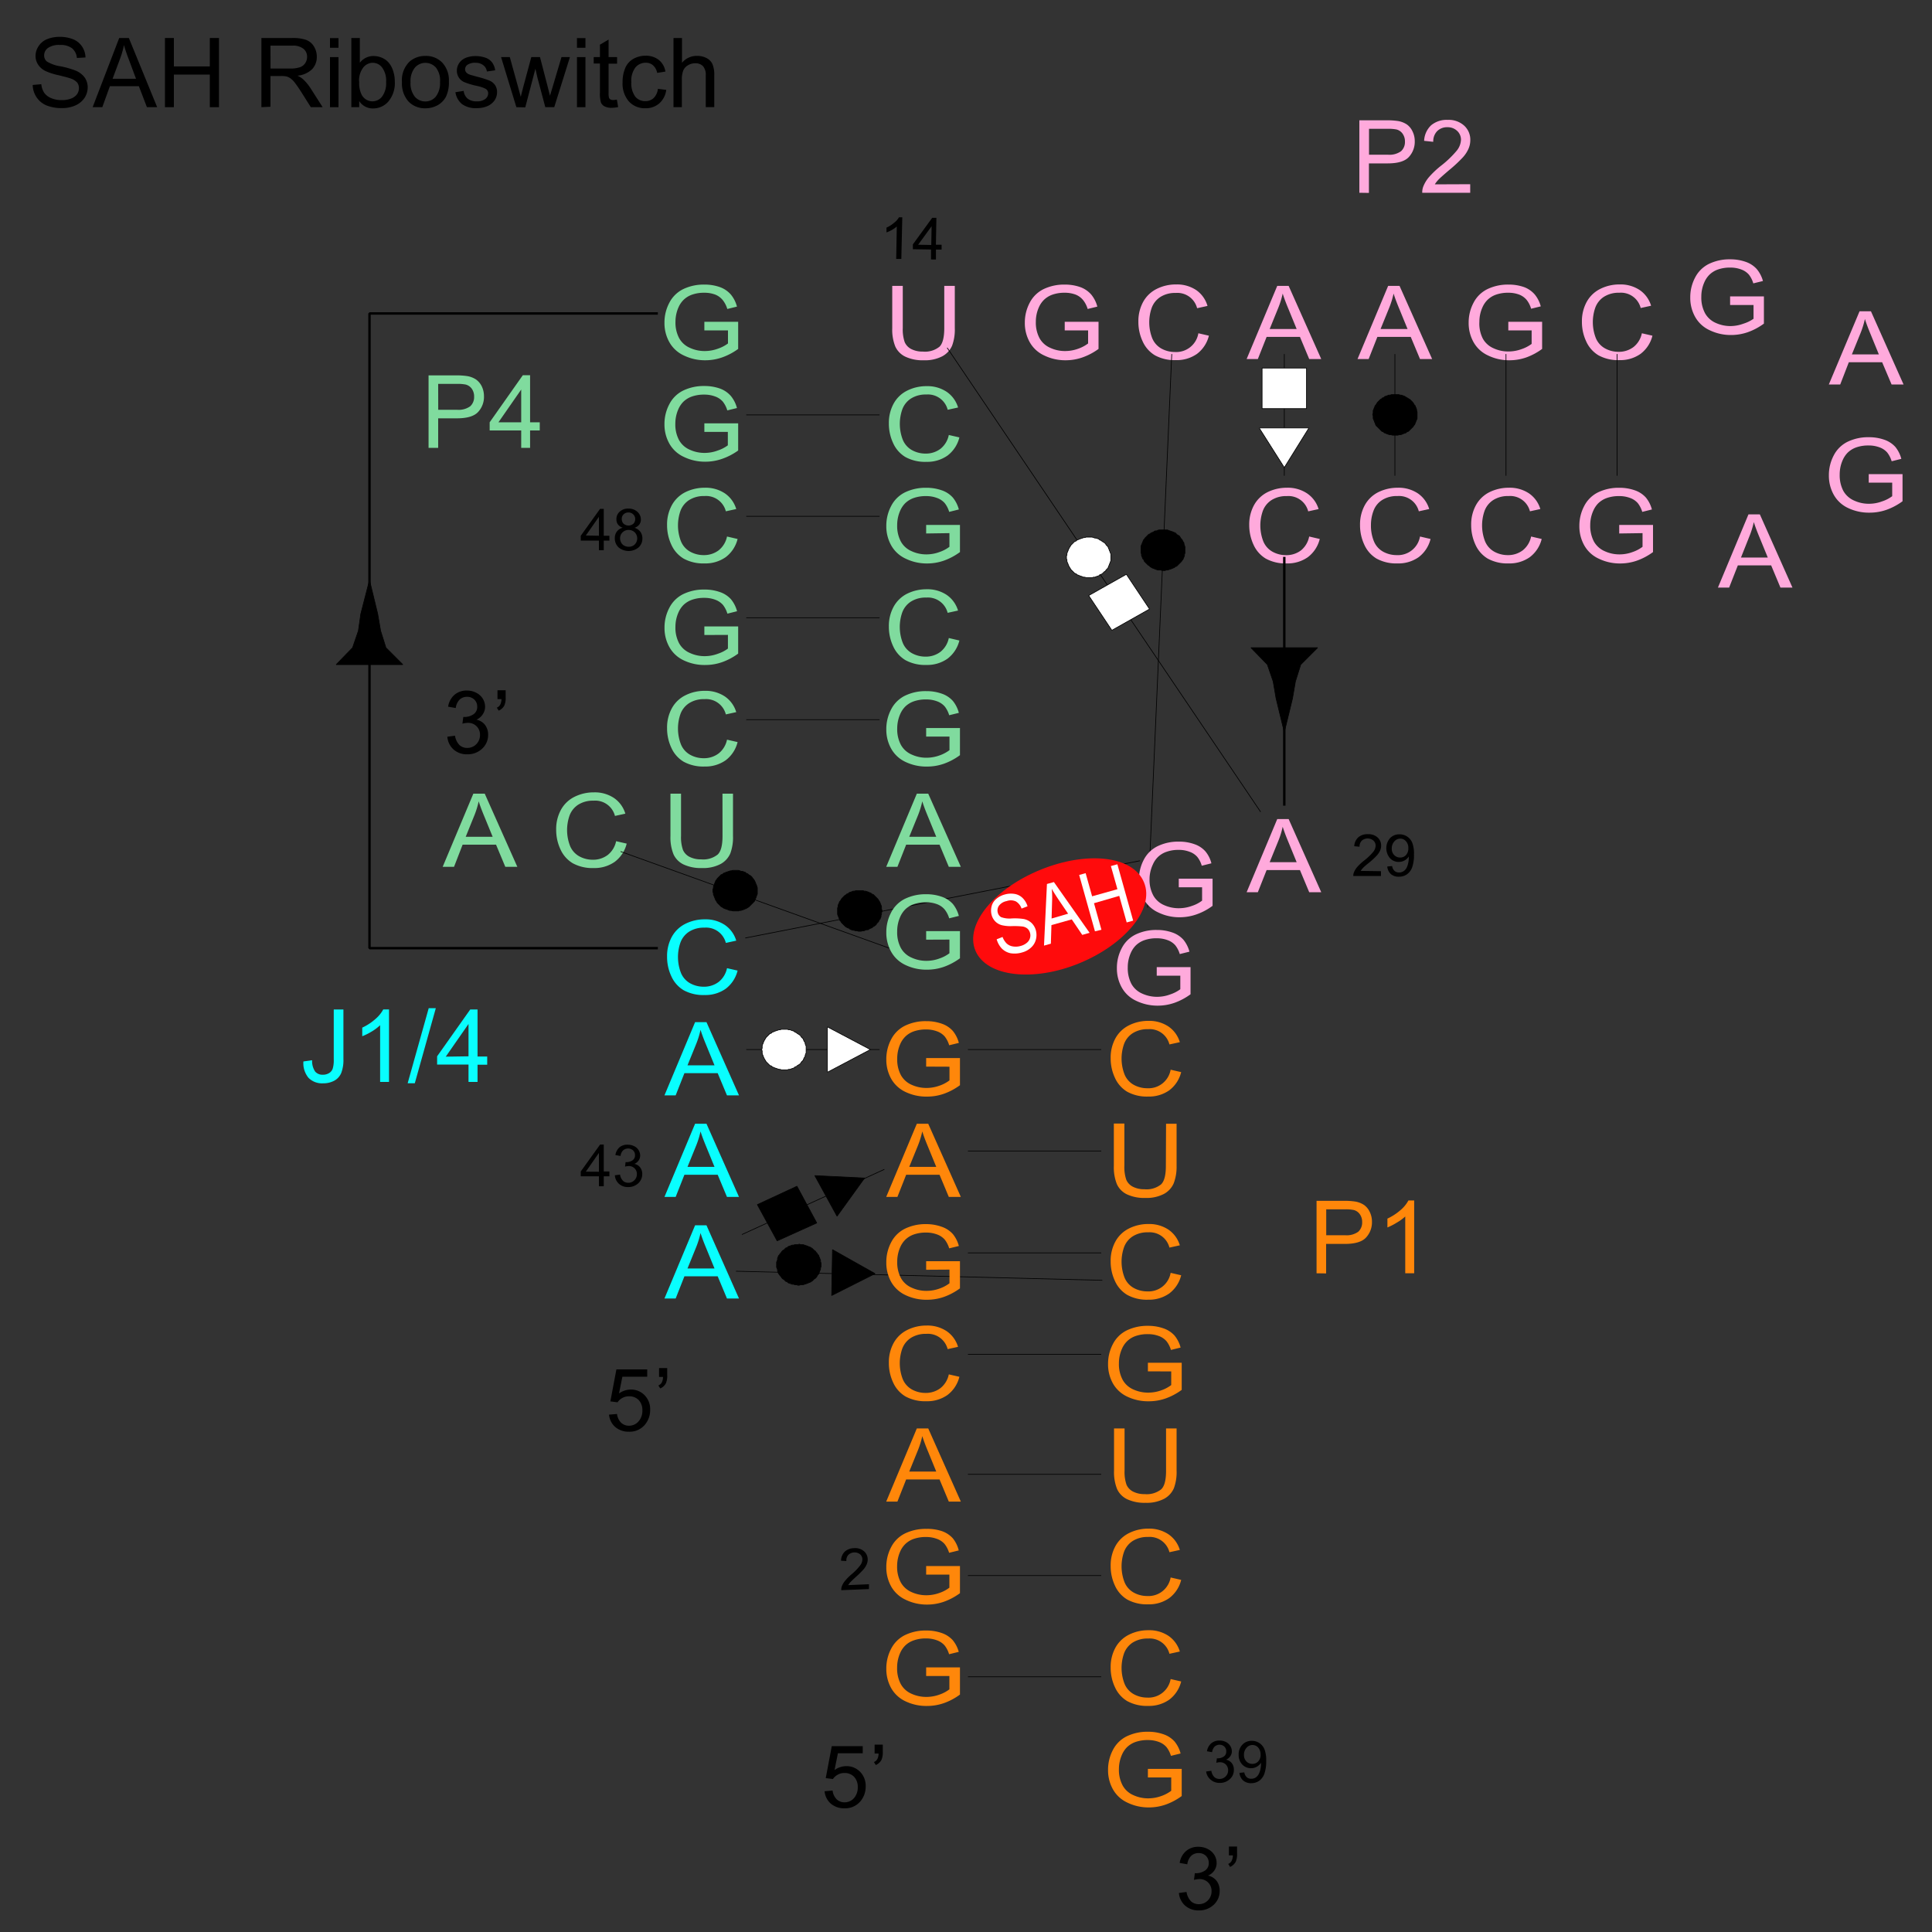 <svg id="图层_1" data-name="图层 1" xmlns="http://www.w3.org/2000/svg" viewBox="0 0 400 400">
  <rect x="0" y="0" width="400" height="400" fill="#333333" stroke="none"/>
  <defs>
    <style>
      .cls-1 {
        isolation: isolate;
      }

      .cls-2 {
        fill: #80db9e;
      }

      .cls-3 {
        fill: #ffaadc;
      }

      .cls-4 {
        fill: #09fefe;
      }

      .cls-5, .cls-8 {
        fill: none;
      }

      .cls-5, .cls-6, .cls-7, .cls-8 {
        stroke: #000;
        stroke-miterlimit: 1.11;
      }

      .cls-5, .cls-6, .cls-7 {
        stroke-width: 0.14px;
      }

      .cls-11, .cls-6 {
        fill: #fff;
      }

      .cls-8 {
        stroke-width: 0.5px;
      }

      .cls-9 {
        fill: #ff870a;
      }

      .cls-10 {
        fill: #ff0b0c;
        stroke: #ff0b0c;
        stroke-miterlimit: 10;
      }
    </style>
  </defs>
  <g id="ID000002">
    <g class="cls-1">
      <path class="cls-2" d="M183.48,179.47l6.34-15.15h2.36l6.75,15.15h-2.49l-1.92-4.59h-6.91l-1.81,4.59Zm4.77-6.22h5.59l-1.72-4.2c-.53-1.27-.92-2.32-1.17-3.14a18.14,18.14,0,0,1-.89,2.89Z"/>
    </g>
  </g>
  <g id="ID000003">
    <g class="cls-1">
      <path class="cls-2" d="M191.75,152.5v-1.77h7v5.62a12.88,12.88,0,0,1-3.32,1.77,10.52,10.52,0,0,1-3.51.59,10,10,0,0,1-4.42-.95,6.57,6.57,0,0,1-3-2.77,8.06,8.06,0,0,1-1-4,8.72,8.72,0,0,1,1-4.12,6.4,6.4,0,0,1,2.9-2.85,9.75,9.75,0,0,1,4.36-.93,9.49,9.49,0,0,1,3.24.53,5.43,5.43,0,0,1,2.27,1.49,6.5,6.5,0,0,1,1.25,2.48l-2,.49a5.42,5.42,0,0,0-.93-1.82,3.82,3.82,0,0,0-1.58-1.06,6.32,6.32,0,0,0-2.27-.39,7.45,7.45,0,0,0-2.59.41,4.86,4.86,0,0,0-1.76,1.1,5.13,5.13,0,0,0-1,1.5,7.4,7.4,0,0,0-.63,3,6.85,6.85,0,0,0,.76,3.39,4.62,4.62,0,0,0,2.21,2,7.24,7.24,0,0,0,3.08.67,8,8,0,0,0,2.77-.5,7.52,7.52,0,0,0,2-1.07V152.5Z"/>
    </g>
  </g>
  <g id="ID000004">
    <g class="cls-1">
      <path class="cls-2" d="M196.44,132.1l2.19.51a6.71,6.71,0,0,1-2.47,3.77,7.27,7.27,0,0,1-4.37,1.29,8.45,8.45,0,0,1-4.34-1,6.41,6.41,0,0,1-2.54-2.89,9.47,9.47,0,0,1-.88-4.06,8.3,8.3,0,0,1,1-4.13,6.53,6.53,0,0,1,2.8-2.68,9,9,0,0,1,4-.91,7.18,7.18,0,0,1,4.16,1.16,6,6,0,0,1,2.36,3.25l-2.15.47a4.22,4.22,0,0,0-4.42-3.16,5.66,5.66,0,0,0-3.18.83,4.53,4.53,0,0,0-1.8,2.25,9.09,9.09,0,0,0,.1,6.28,4.35,4.35,0,0,0,1.91,2.16,5.77,5.77,0,0,0,2.8.71,5,5,0,0,0,3.11-1A4.88,4.88,0,0,0,196.44,132.1Z"/>
    </g>
  </g>
  <g id="ID000005">
    <g class="cls-1">
      <path class="cls-2" d="M191.75,110.45v-1.77h7v5.62a12.88,12.88,0,0,1-3.32,1.77,10.52,10.52,0,0,1-3.51.59,10,10,0,0,1-4.42-1,6.57,6.57,0,0,1-3-2.77,8.06,8.06,0,0,1-1-4,8.72,8.72,0,0,1,1-4.12,6.4,6.4,0,0,1,2.9-2.85,9.75,9.75,0,0,1,4.36-.93,9.49,9.49,0,0,1,3.24.53,5.43,5.43,0,0,1,2.27,1.49,6.52,6.52,0,0,1,1.25,2.47l-2,.5a5.42,5.42,0,0,0-.93-1.82A3.82,3.82,0,0,0,194,103.1a6.32,6.32,0,0,0-2.27-.39,7.45,7.45,0,0,0-2.59.41,4.86,4.86,0,0,0-1.76,1.1,5.13,5.13,0,0,0-1,1.5,7.4,7.4,0,0,0-.63,3,6.85,6.85,0,0,0,.76,3.39,4.62,4.62,0,0,0,2.21,2,7.24,7.24,0,0,0,3.08.67,7.76,7.76,0,0,0,2.77-.51,7.26,7.26,0,0,0,2-1.06v-2.83Z"/>
    </g>
  </g>
  <g id="ID000006">
    <g class="cls-1">
      <path class="cls-2" d="M196.44,90.06l2.19.5a6.71,6.71,0,0,1-2.47,3.77,7.27,7.27,0,0,1-4.37,1.29,8.45,8.45,0,0,1-4.34-1,6.41,6.41,0,0,1-2.54-2.89,9.47,9.47,0,0,1-.88-4.06,8.3,8.3,0,0,1,1-4.13,6.45,6.45,0,0,1,2.8-2.67,8.82,8.82,0,0,1,4-.92A7.18,7.18,0,0,1,196,81.12a6,6,0,0,1,2.36,3.25l-2.15.47a4.22,4.22,0,0,0-4.42-3.16,5.66,5.66,0,0,0-3.18.83,4.53,4.53,0,0,0-1.8,2.25,9.09,9.09,0,0,0,.1,6.28,4.35,4.35,0,0,0,1.91,2.16,5.77,5.77,0,0,0,2.8.71,5,5,0,0,0,3.11-1A4.88,4.88,0,0,0,196.44,90.06Z"/>
    </g>
  </g>
  <g id="ID000007">
    <g class="cls-1">
      <path class="cls-3" d="M195.5,59.19h2.18v8.75a9.53,9.53,0,0,1-.56,3.63,4.57,4.57,0,0,1-2,2.18,7.75,7.75,0,0,1-3.86.84,8.47,8.47,0,0,1-3.79-.73,4.35,4.35,0,0,1-2.11-2.12,9.38,9.38,0,0,1-.63-3.8V59.19h2.18v8.74a8,8,0,0,0,.4,2.91,2.92,2.92,0,0,0,1.38,1.44,5.08,5.08,0,0,0,2.38.51,4.78,4.78,0,0,0,3.43-1c.69-.66,1-2,1-3.85Z"/>
    </g>
  </g>
  <g id="ID000008">
    <g class="cls-1">
      <path class="cls-3" d="M220.44,68.4V66.62h7v5.62A12.88,12.88,0,0,1,224.11,74a10.52,10.52,0,0,1-3.51.59,10,10,0,0,1-4.42-1,6.57,6.57,0,0,1-3-2.77,8.06,8.06,0,0,1-1-4,8.72,8.72,0,0,1,1-4.12,6.4,6.4,0,0,1,2.9-2.85,9.78,9.78,0,0,1,4.36-.93,9.49,9.49,0,0,1,3.24.53A5.43,5.43,0,0,1,225.94,61a6.5,6.5,0,0,1,1.25,2.48l-2,.49a5.42,5.42,0,0,0-.93-1.82A3.82,3.82,0,0,0,222.71,61a6.32,6.32,0,0,0-2.27-.39,7.45,7.45,0,0,0-2.59.41,4.83,4.83,0,0,0-1.76,1.11,5,5,0,0,0-1,1.49,7.24,7.24,0,0,0-.63,3,6.85,6.85,0,0,0,.76,3.39,4.62,4.62,0,0,0,2.21,2,7.24,7.24,0,0,0,3.08.67,8,8,0,0,0,2.77-.5,7.52,7.52,0,0,0,2-1.07V68.4Z"/>
    </g>
  </g>
  <g id="ID000009">
    <g class="cls-1">
      <path class="cls-3" d="M248.11,69l2.18.5a6.71,6.71,0,0,1-2.47,3.77,7.27,7.27,0,0,1-4.37,1.29,8.45,8.45,0,0,1-4.34-1,6.41,6.41,0,0,1-2.54-2.89,9.44,9.44,0,0,1-.88-4.06,8.3,8.3,0,0,1,1-4.13,6.5,6.5,0,0,1,2.8-2.67,8.82,8.82,0,0,1,4-.92,7.18,7.18,0,0,1,4.16,1.16A6,6,0,0,1,250,63.34l-2.15.47a4.22,4.22,0,0,0-4.42-3.16,5.66,5.66,0,0,0-3.18.83,4.53,4.53,0,0,0-1.8,2.25,9.09,9.09,0,0,0,.1,6.28,4.35,4.35,0,0,0,1.91,2.16,5.77,5.77,0,0,0,2.8.71A4.65,4.65,0,0,0,248.11,69Z"/>
    </g>
  </g>
  <g id="ID000010">
    <g class="cls-1">
      <path class="cls-4" d="M137.57,268.84l6.34-15.15h2.36L153,268.84h-2.49l-1.92-4.59H141.7l-1.81,4.59Zm4.77-6.22h5.59l-1.72-4.2c-.53-1.27-.92-2.32-1.17-3.14a18.14,18.14,0,0,1-.89,2.89Z"/>
    </g>
  </g>
  <g id="ID000011">
    <g class="cls-1">
      <path class="cls-4" d="M137.57,247.81l6.34-15.15h2.36L153,247.81h-2.49l-1.92-4.59H141.7l-1.81,4.59Zm4.77-6.22h5.59l-1.72-4.2c-.53-1.27-.92-2.32-1.17-3.14a18.14,18.14,0,0,1-.89,2.89Z"/>
    </g>
  </g>
  <g id="ID000012">
    <g class="cls-1">
      <path class="cls-4" d="M137.57,226.78l6.34-15.15h2.36L153,226.78h-2.49l-1.92-4.59H141.7l-1.81,4.59Zm4.77-6.22h5.59l-1.72-4.2c-.53-1.27-.92-2.32-1.17-3.14a18.14,18.14,0,0,1-.89,2.89Z"/>
    </g>
  </g>
  <g id="ID000013">
    <g class="cls-1">
      <path class="cls-4" d="M150.52,200.45l2.19.5a6.71,6.71,0,0,1-2.47,3.77,7.27,7.27,0,0,1-4.37,1.29,8.45,8.45,0,0,1-4.34-1,6.41,6.41,0,0,1-2.54-2.89,9.44,9.44,0,0,1-.88-4.06,8.3,8.3,0,0,1,1-4.13,6.5,6.5,0,0,1,2.8-2.67,8.82,8.82,0,0,1,4-.92,7.18,7.18,0,0,1,4.16,1.16,6,6,0,0,1,2.36,3.25l-2.15.47a4.22,4.22,0,0,0-4.42-3.16,5.66,5.66,0,0,0-3.18.83,4.53,4.53,0,0,0-1.8,2.25,9.09,9.09,0,0,0,.1,6.28,4.35,4.35,0,0,0,1.91,2.16,5.77,5.77,0,0,0,2.8.71,5,5,0,0,0,3.11-1A4.88,4.88,0,0,0,150.52,200.45Z"/>
    </g>
  </g>
  <g id="ID000014">
    <g class="cls-1">
      <path class="cls-2" d="M145.83,68.4V66.62h7v5.62A12.88,12.88,0,0,1,149.5,74a10.52,10.52,0,0,1-3.51.59,10,10,0,0,1-4.42-1,6.57,6.57,0,0,1-3-2.77,8.06,8.06,0,0,1-1-4,8.72,8.72,0,0,1,1-4.12,6.4,6.4,0,0,1,2.9-2.85,9.75,9.75,0,0,1,4.36-.93,9.49,9.49,0,0,1,3.24.53A5.43,5.43,0,0,1,151.33,61a6.5,6.5,0,0,1,1.25,2.48l-2,.49a5.42,5.42,0,0,0-.93-1.82A3.82,3.82,0,0,0,148.1,61a6.32,6.32,0,0,0-2.27-.39,7.45,7.45,0,0,0-2.59.41,4.75,4.75,0,0,0-1.76,1.11,5,5,0,0,0-1,1.49,7.4,7.4,0,0,0-.63,3,6.85,6.85,0,0,0,.76,3.39,4.62,4.62,0,0,0,2.21,2,7.24,7.24,0,0,0,3.08.67,8,8,0,0,0,2.77-.5,7.52,7.52,0,0,0,2.05-1.07V68.4Z"/>
    </g>
  </g>
  <g id="ID000015">
    <g class="cls-1">
      <path class="cls-2" d="M145.83,89.42V87.65h7v5.62A12.88,12.88,0,0,1,149.5,95a10.52,10.52,0,0,1-3.51.59,10,10,0,0,1-4.42-1,6.57,6.57,0,0,1-3-2.77,8.06,8.06,0,0,1-1-4,8.72,8.72,0,0,1,1-4.12,6.4,6.4,0,0,1,2.9-2.85,9.75,9.75,0,0,1,4.36-.93,9.49,9.49,0,0,1,3.24.53A5.43,5.43,0,0,1,151.33,82a6.5,6.5,0,0,1,1.25,2.48l-2,.49a5.42,5.42,0,0,0-.93-1.82,3.82,3.82,0,0,0-1.58-1.06,6.32,6.32,0,0,0-2.27-.39,7.45,7.45,0,0,0-2.59.41,4.86,4.86,0,0,0-1.76,1.1,5.13,5.13,0,0,0-1,1.5,7.4,7.4,0,0,0-.63,3,6.85,6.85,0,0,0,.76,3.39,4.62,4.62,0,0,0,2.21,2,7.24,7.24,0,0,0,3.08.67,7.76,7.76,0,0,0,2.77-.51,7.26,7.26,0,0,0,2.05-1.06V89.42Z"/>
    </g>
  </g>
  <g id="ID000016">
    <g class="cls-1">
      <path class="cls-2" d="M150.52,111.08l2.19.51a6.71,6.71,0,0,1-2.47,3.77,7.27,7.27,0,0,1-4.37,1.29,8.45,8.45,0,0,1-4.34-1,6.41,6.41,0,0,1-2.54-2.89,9.47,9.47,0,0,1-.88-4.06,8.3,8.3,0,0,1,1-4.13,6.53,6.53,0,0,1,2.8-2.68,9,9,0,0,1,4-.91,7.18,7.18,0,0,1,4.16,1.16,6,6,0,0,1,2.36,3.25l-2.15.47a4.22,4.22,0,0,0-4.42-3.16,5.66,5.66,0,0,0-3.18.83,4.53,4.53,0,0,0-1.8,2.25,9.09,9.09,0,0,0,.1,6.28,4.35,4.35,0,0,0,1.91,2.16,5.77,5.77,0,0,0,2.8.71,5,5,0,0,0,3.11-1A4.88,4.88,0,0,0,150.52,111.08Z"/>
    </g>
  </g>
  <g id="ID000017">
    <g class="cls-1">
      <path class="cls-2" d="M145.83,131.47V129.7h7v5.62a12.88,12.88,0,0,1-3.32,1.77,10.52,10.52,0,0,1-3.51.59,10,10,0,0,1-4.42-.95,6.57,6.57,0,0,1-3-2.77,8.06,8.06,0,0,1-1-4,8.72,8.72,0,0,1,1-4.12,6.4,6.4,0,0,1,2.9-2.85,9.75,9.75,0,0,1,4.36-.93,9.49,9.49,0,0,1,3.24.53,5.43,5.43,0,0,1,2.27,1.49,6.52,6.52,0,0,1,1.25,2.47l-2,.5a5.42,5.42,0,0,0-.93-1.82,3.82,3.82,0,0,0-1.58-1.06,6.32,6.32,0,0,0-2.27-.39,7.45,7.45,0,0,0-2.59.41,4.86,4.86,0,0,0-1.76,1.1,5.13,5.13,0,0,0-1,1.5,7.4,7.4,0,0,0-.63,3,6.85,6.85,0,0,0,.76,3.39,4.62,4.62,0,0,0,2.21,2,7.24,7.24,0,0,0,3.08.67,7.76,7.76,0,0,0,2.77-.51,7.26,7.26,0,0,0,2.05-1.06v-2.83Z"/>
    </g>
  </g>
  <g id="ID000018">
    <g class="cls-1">
      <path class="cls-2" d="M150.52,153.14l2.19.5a6.71,6.71,0,0,1-2.47,3.77,7.27,7.27,0,0,1-4.37,1.29,8.45,8.45,0,0,1-4.34-1,6.41,6.41,0,0,1-2.54-2.89,9.44,9.44,0,0,1-.88-4.06,8.3,8.3,0,0,1,1-4.13,6.45,6.45,0,0,1,2.8-2.67,8.82,8.82,0,0,1,4-.92,7.18,7.18,0,0,1,4.16,1.16,6,6,0,0,1,2.36,3.25l-2.15.47a4.22,4.22,0,0,0-4.42-3.16,5.66,5.66,0,0,0-3.18.83,4.53,4.53,0,0,0-1.8,2.25,9.09,9.09,0,0,0,.1,6.28,4.35,4.35,0,0,0,1.91,2.16,5.77,5.77,0,0,0,2.8.71,5,5,0,0,0,3.11-1A4.88,4.88,0,0,0,150.52,153.14Z"/>
    </g>
  </g>
  <g id="ID000019">
    <g class="cls-1">
      <path class="cls-2" d="M149.58,164.32h2.18v8.75a9.53,9.53,0,0,1-.56,3.63,4.57,4.57,0,0,1-2,2.18,7.75,7.75,0,0,1-3.86.84,8.47,8.47,0,0,1-3.79-.73,4.35,4.35,0,0,1-2.11-2.12,9.38,9.38,0,0,1-.63-3.8v-8.75H141v8.74a8,8,0,0,0,.4,2.91,2.92,2.92,0,0,0,1.38,1.44,5.08,5.08,0,0,0,2.38.51,4.78,4.78,0,0,0,3.43-1c.69-.66,1-1.95,1-3.85Z"/>
    </g>
  </g>
  <g id="ID000020">
    <g class="cls-1">
      <path class="cls-2" d="M127.56,174.16l2.19.5a6.71,6.71,0,0,1-2.47,3.77,7.27,7.27,0,0,1-4.37,1.29,8.45,8.45,0,0,1-4.34-1,6.41,6.41,0,0,1-2.54-2.89,9.44,9.44,0,0,1-.88-4.06,8.3,8.3,0,0,1,1-4.13,6.45,6.45,0,0,1,2.8-2.67,8.82,8.82,0,0,1,4-.92,7.18,7.18,0,0,1,4.16,1.16,6,6,0,0,1,2.36,3.25l-2.15.47a4.22,4.22,0,0,0-4.42-3.16,5.66,5.66,0,0,0-3.18.83,4.53,4.53,0,0,0-1.8,2.25,9.09,9.09,0,0,0,.1,6.28,4.35,4.35,0,0,0,1.91,2.16,5.77,5.77,0,0,0,2.8.71,5,5,0,0,0,3.11-1A4.88,4.88,0,0,0,127.56,174.16Z"/>
    </g>
  </g>
  <g id="ID000021">
    <g class="cls-1">
      <path class="cls-2" d="M91.65,179.47,98,164.32h2.36l6.75,15.15h-2.49l-1.92-4.59H95.78L94,179.47Zm4.77-6.22H102l-1.72-4.2c-.53-1.27-.92-2.32-1.17-3.14a18.14,18.14,0,0,1-.89,2.89Z"/>
    </g>
  </g>
  <g id="ID000022">
    <line class="cls-5" x1="182.1" y1="149" x2="154.5" y2="149"/>
  </g>
  <g id="ID000023">
    <line class="cls-5" x1="182.1" y1="127.9" x2="154.5" y2="127.9"/>
  </g>
  <g id="ID000024">
    <line class="cls-5" x1="182.1" y1="106.9" x2="154.5" y2="106.9"/>
  </g>
  <g id="ID000025">
    <line class="cls-5" x1="182.1" y1="85.9" x2="154.5" y2="85.9"/>
  </g>
  <g id="ID000026">
    <line class="cls-5" x1="196.1" y1="72" x2="261" y2="168.1"/>
  </g>
  <g id="ID000027">
    <polygon class="cls-6" points="223 111.8 222.8 112 222.5 112.1 222.3 112.3 222.1 112.5 221.9 112.7 221.7 112.9 221.6 113.1 221.4 113.4 221.3 113.6 221.2 113.8 221.1 114.1 221 114.3 220.9 114.6 220.9 114.9 220.8 115.1 220.8 115.4 220.8 115.7 220.9 115.9 220.9 116.2 221 116.5 221.1 116.7 221.2 117 221.3 117.2 221.4 117.4 221.6 117.7 221.7 117.9 221.9 118.1 222.1 118.3 222.3 118.5 222.5 118.7 222.8 118.8 223 119 223.3 119.1 223.5 119.2 223.8 119.3 224.1 119.4 224.3 119.5 224.6 119.5 224.9 119.6 225.2 119.6 225.5 119.6 225.8 119.6 226.1 119.6 226.4 119.5 226.7 119.5 226.9 119.4 227.2 119.3 227.5 119.2 227.7 119 228 118.9 228.2 118.8 228.4 118.6 228.6 118.4 228.9 118.2 229 118 229.2 117.8 229.4 117.6 229.5 117.3 229.6 117.1 229.7 116.8 229.8 116.6 229.9 116.3 230 116.1 230 115.8 230 115.5 230 115.3 230 115 230 114.7 229.9 114.5 229.8 114.2 229.7 114 229.6 113.7 229.5 113.5 229.4 113.2 229.2 113 229 112.8 228.9 112.6 228.7 112.4 228.4 112.2 228.2 112.1 228 111.9 227.7 111.8 227.5 111.6 227.2 111.5 226.9 111.4 226.7 111.4 226.4 111.3 226.1 111.2 225.8 111.2 225.5 111.2 225.2 111.2 224.9 111.2 224.6 111.3 224.4 111.3 224.1 111.4 223.8 111.5 223.5 111.6 223.3 111.7 223 111.8"/>
  </g>
  <g id="ID000028">
    <polygon class="cls-6" points="238 126.1 233.2 118.9 225.4 123.3 230.2 130.5 238 126.1"/>
  </g>
  <g id="ID000029">
    <line class="cls-5" x1="242.6" y1="73.3" x2="237.6" y2="187.9"/>
  </g>
  <g id="ID000030">
    <polygon class="cls-7" points="240.63 118.12 240.93 118.12 241.23 118.12 241.43 118.02 241.73 118.02 242.03 117.92 242.33 117.82 242.63 117.72 242.83 117.62 243.13 117.52 243.33 117.32 243.63 117.22 243.83 117.02 244.03 116.82 244.23 116.62 244.43 116.42 244.63 116.22 244.73 116.02 244.93 115.82 245.03 115.52 245.13 115.32 245.23 115.02 245.23 114.82 245.33 114.52 245.33 114.22 245.33 114.02 245.33 113.72 245.33 113.42 245.33 113.22 245.23 112.92 245.13 112.62 245.13 112.42 244.93 112.12 244.83 111.92 244.73 111.72 244.53 111.52 244.33 111.22 244.23 111.02 243.93 110.82 243.73 110.72 243.53 110.52 243.33 110.32 243.03 110.22 242.83 110.12 242.53 110.02 242.23 109.92 241.93 109.82 241.73 109.72 241.43 109.72 241.13 109.72 240.83 109.72 240.53 109.72 240.23 109.72 239.93 109.72 239.63 109.82 239.43 109.92 239.13 109.92 238.83 110.12 238.63 110.22 238.33 110.32 238.13 110.52 237.83 110.62 237.63 110.82 237.43 111.02 237.23 111.22 237.03 111.42 236.93 111.62 236.73 111.82 236.63 112.12 236.53 112.32 236.43 112.62 236.33 112.82 236.23 113.12 236.23 113.42 236.23 113.62 236.23 113.92 236.23 114.22 236.23 114.42 236.33 114.72 236.33 115.02 236.43 115.22 236.53 115.52 236.63 115.72 236.83 115.92 236.93 116.22 237.13 116.42 237.33 116.62 237.53 116.82 237.73 117.02 237.93 117.12 238.13 117.32 238.43 117.52 238.63 117.62 238.93 117.72 239.13 117.82 239.43 117.92 239.73 118.02 240.03 118.02 240.33 118.02 240.63 118.12"/>
  </g>
  <g id="ID000031">
    <line class="cls-5" x1="183.1" y1="242.1" x2="153.6" y2="255.6"/>
  </g>
  <g id="ID000032">
    <polygon class="cls-7" points="179 243.9 168.7 243.4 173.3 251.8 179 243.9"/>
  </g>
  <g id="ID000033">
    <polygon class="cls-7" points="160.9 256.9 169.1 253.2 165 245.6 156.8 249.4 160.9 256.9"/>
  </g>
  <g id="ID000034">
    <line class="cls-5" x1="228.23" y1="265.07" x2="152.37" y2="263.19"/>
  </g>
  <g id="ID000035">
    <polygon class="cls-7" points="181.17 263.69 172.36 258.73 172.19 268.22 181.17 263.69"/>
  </g>
  <g id="ID000036">
    <polygon class="cls-7" points="160.78 261.89 160.78 262.09 160.78 262.39 160.88 262.59 160.98 262.89 160.98 263.19 161.08 263.39 161.18 263.69 161.38 263.89 161.48 264.09 161.68 264.29 161.88 264.59 162.08 264.79 162.28 264.89 162.48 265.09 162.68 265.29 162.98 265.39 163.18 265.59 163.48 265.69 163.78 265.79 163.98 265.89 164.28 265.89 164.58 265.99 164.88 265.99 165.18 266.09 165.48 266.09 165.78 265.99 165.98 265.99 166.28 265.99 166.58 265.89 166.88 265.79 167.18 265.69 167.38 265.59 167.68 265.49 167.88 265.39 168.18 265.19 168.38 264.99 168.58 264.79 168.78 264.69 168.98 264.49 169.18 264.19 169.28 263.99 169.48 263.79 169.58 263.49 169.68 263.29 169.78 262.99 169.88 262.79 169.88 262.49 169.98 262.29 169.98 261.99 169.98 261.69 169.98 261.49 169.88 261.19 169.88 260.89 169.78 260.69 169.68 260.39 169.58 260.19 169.48 259.89 169.28 259.69 169.18 259.49 168.98 259.29 168.78 258.99 168.58 258.89 168.38 258.69 168.18 258.49 167.88 258.29 167.68 258.19 167.38 258.09 167.18 257.99 166.88 257.89 166.58 257.79 166.28 257.69 165.98 257.69 165.78 257.69 165.48 257.59 165.18 257.69 164.88 257.69 164.58 257.69 164.28 257.79 163.98 257.79 163.78 257.89 163.48 257.99 163.18 258.09 162.98 258.29 162.68 258.39 162.48 258.59 162.28 258.79 162.08 258.89 161.88 259.09 161.68 259.39 161.48 259.59 161.38 259.79 161.18 259.99 161.08 260.29 160.98 260.49 160.98 260.79 160.88 261.09 160.78 261.29 160.78 261.59 160.78 261.89"/>
  </g>
  <g id="ID000037">
    <line class="cls-5" x1="182.1" y1="217.3" x2="154.5" y2="217.3"/>
  </g>
  <g id="ID000038">
    <polygon class="cls-6" points="180.2 217.3 171.3 212.6 171.3 222 180.2 217.3"/>
  </g>
  <g id="ID000039">
    <polygon class="cls-6" points="157.7 217.3 157.8 217.6 157.8 217.8 157.8 218.1 157.9 218.4 158 218.6 158.1 218.9 158.2 219.1 158.3 219.3 158.5 219.6 158.6 219.8 158.8 220 159 220.2 159.2 220.4 159.4 220.6 159.7 220.7 159.9 220.9 160.2 221 160.4 221.1 160.7 221.2 161 221.3 161.3 221.4 161.5 221.4 161.8 221.5 162.1 221.5 162.4 221.5 162.7 221.5 163 221.5 163.3 221.4 163.6 221.4 163.8 221.3 164.1 221.2 164.4 221.1 164.6 220.9 164.9 220.8 165.1 220.6 165.3 220.5 165.6 220.3 165.8 220.1 165.9 219.9 166.1 219.7 166.3 219.5 166.4 219.2 166.5 219 166.7 218.7 166.7 218.5 166.8 218.2 166.9 218 166.9 217.7 166.9 217.4 166.9 217.2 166.9 216.9 166.9 216.6 166.8 216.4 166.7 216.1 166.7 215.9 166.5 215.6 166.4 215.4 166.3 215.1 166.1 214.9 165.9 214.7 165.8 214.5 165.6 214.3 165.3 214.1 165.1 214 164.9 213.8 164.6 213.7 164.4 213.5 164.1 213.4 163.8 213.3 163.6 213.2 163.3 213.2 163 213.1 162.7 213.1 162.4 213.1 162.1 213.1 161.8 213.1 161.5 213.2 161.3 213.2 161 213.3 160.7 213.4 160.4 213.5 160.2 213.6 159.9 213.7 159.7 213.9 159.4 214 159.2 214.2 159 214.4 158.8 214.6 158.6 214.8 158.5 215 158.3 215.3 158.2 215.5 158.1 215.7 158 216 157.9 216.2 157.8 216.5 157.8 216.8 157.8 217 157.7 217.3"/>
  </g>
  <g id="ID000040">
    <polyline class="cls-8" points="136.2 196.3 76.5 196.3 76.5 64.9 136.2 64.9"/>
  </g>
  <g id="ID000041">
    <polygon class="cls-7" points="69.6 137.6 73 134.1 74.2 130.6 74.7 127.1 76.5 120.1 78.2 127.1 78.8 130.6 79.9 134.1 83.4 137.6 69.6 137.6"/>
  </g>
  <g id="ID000042">
    <line class="cls-5" x1="236.03" y1="178.21" x2="154.3" y2="194.2"/>
  </g>
  <g id="ID000043">
    <polygon class="cls-7" points="173.51 189.6 173.61 189.8 173.71 190.1 173.81 190.3 173.91 190.6 174.11 190.8 174.21 191 174.41 191.2 174.61 191.4 174.81 191.6 175.01 191.8 175.31 192 175.51 192.1 175.81 192.2 176.01 192.4 176.31 192.5 176.61 192.6 176.81 192.6 177.11 192.7 177.41 192.7 177.71 192.8 178.01 192.8 178.31 192.8 178.61 192.7 178.91 192.7 179.11 192.6 179.41 192.5 179.71 192.5 180.01 192.3 180.21 192.2 180.51 192.1 180.71 191.9 180.91 191.8 181.21 191.6 181.41 191.4 181.51 191.2 181.71 191 181.91 190.8 182.01 190.5 182.21 190.3 182.31 190 182.41 189.8 182.41 189.5 182.51 189.3 182.51 189 182.61 188.7 182.61 188.5 182.51 188.2 182.51 187.9 182.51 187.7 182.41 187.4 182.31 187.2 182.21 186.9 182.11 186.7 181.91 186.4 181.81 186.2 181.61 186 181.41 185.8 181.21 185.6 181.01 185.4 180.81 185.2 180.51 185.1 180.31 184.9 180.01 184.8 179.81 184.7 179.51 184.6 179.21 184.5 178.91 184.5 178.71 184.4 178.41 184.4 178.11 184.4 177.81 184.4 177.51 184.4 177.21 184.4 176.91 184.5 176.61 184.5 176.41 184.6 176.11 184.7 175.81 184.8 175.61 185 175.31 185.1 175.11 185.3 174.91 185.4 174.71 185.6 174.51 185.8 174.31 186 174.11 186.3 174.01 186.5 173.81 186.7 173.71 187 173.61 187.2 173.51 187.5 173.51 187.7 173.41 188 173.41 188.3 173.41 188.5 173.41 188.8 173.41 189.1 173.41 189.3 173.51 189.6"/>
  </g>
  <g id="ID000044">
    <line class="cls-5" x1="184.1" y1="196.3" x2="128.49" y2="176.3"/>
  </g>
  <g id="ID000045">
    <polygon class="cls-7" points="147.9 183.1 147.8 183.3 147.7 183.6 147.7 183.9 147.6 184.1 147.6 184.4 147.6 184.7 147.7 184.9 147.7 185.2 147.8 185.4 147.9 185.7 148 185.9 148.1 186.2 148.2 186.4 148.4 186.7 148.5 186.9 148.7 187.1 148.9 187.3 149.1 187.5 149.3 187.7 149.5 187.8 149.8 188 150 188.1 150.3 188.2 150.6 188.3 150.8 188.4 151.1 188.5 151.4 188.5 151.7 188.6 152 188.6 152.3 188.6 152.6 188.6 152.9 188.6 153.1 188.5 153.4 188.5 153.7 188.4 154 188.3 154.2 188.2 154.5 188.1 154.8 187.9 155 187.8 155.2 187.6 155.4 187.4 155.6 187.2 155.8 187 156 186.8 156.2 186.6 156.3 186.3 156.4 186.1 156.5 185.9 156.6 185.6 156.7 185.3 156.8 185.1 156.8 184.8 156.8 184.6 156.8 184.3 156.8 184 156.8 183.8 156.7 183.5 156.6 183.2 156.5 183 156.4 182.7 156.3 182.5 156.2 182.3 156 182 155.8 181.8 155.7 181.6 155.5 181.4 155.2 181.2 155 181.1 154.8 180.9 154.5 180.8 154.3 180.6 154 180.5 153.7 180.4 153.5 180.4 153.2 180.3 152.9 180.2 152.6 180.2 152.3 180.2 152 180.2 151.7 180.2 151.4 180.3 151.2 180.3 150.9 180.4 150.6 180.5 150.3 180.6 150.1 180.7 149.8 180.8 149.6 181 149.3 181.1 149.1 181.3 148.9 181.5 148.7 181.7 148.5 181.9 148.4 182.1 148.2 182.3 148.1 182.6 148 182.8 147.9 183.1"/>
  </g>
  <g id="ID000047">
    <g class="cls-1">
      <path class="cls-3" d="M258.1,74.34l6.34-15.15h2.36l6.75,15.15h-2.49l-1.92-4.59h-6.9l-1.82,4.59Zm4.77-6.22h5.59l-1.72-4.2c-.53-1.27-.92-2.32-1.17-3.14a18.14,18.14,0,0,1-.89,2.89Z"/>
    </g>
  </g>
  <g id="ID000048">
    <g class="cls-1">
      <path class="cls-3" d="M281.06,74.34l6.34-15.15h2.36l6.75,15.15H294l-1.92-4.59h-6.91l-1.81,4.59Zm4.77-6.22h5.59l-1.72-4.2c-.53-1.27-.92-2.32-1.17-3.14a18.14,18.14,0,0,1-.89,2.89Z"/>
    </g>
  </g>
  <g id="ID000049">
    <g class="cls-1">
      <path class="cls-3" d="M312.28,68.4V66.62h7v5.62A12.88,12.88,0,0,1,316,74a10.52,10.52,0,0,1-3.51.59,10,10,0,0,1-4.42-1,6.57,6.57,0,0,1-3-2.77,8.06,8.06,0,0,1-1-4,8.72,8.72,0,0,1,1-4.12,6.4,6.4,0,0,1,2.9-2.85,9.75,9.75,0,0,1,4.36-.93,9.49,9.49,0,0,1,3.24.53A5.43,5.43,0,0,1,317.78,61,6.5,6.5,0,0,1,319,63.43l-2,.49a5.24,5.24,0,0,0-.92-1.82A3.82,3.82,0,0,0,314.55,61a6.32,6.32,0,0,0-2.27-.39,7.45,7.45,0,0,0-2.59.41,4.75,4.75,0,0,0-1.76,1.11,5,5,0,0,0-1,1.49,7.25,7.25,0,0,0-.64,3A6.85,6.85,0,0,0,307,70.1a4.62,4.62,0,0,0,2.21,2,7.21,7.21,0,0,0,3.08.67,8,8,0,0,0,2.77-.5,7.52,7.52,0,0,0,2.05-1.07V68.4Z"/>
    </g>
  </g>
  <g id="ID000050">
    <g class="cls-1">
      <path class="cls-3" d="M339.93,69l2.19.5a6.71,6.71,0,0,1-2.47,3.77,7.27,7.27,0,0,1-4.37,1.29,8.45,8.45,0,0,1-4.34-1,6.41,6.41,0,0,1-2.54-2.89,9.44,9.44,0,0,1-.88-4.06,8.3,8.3,0,0,1,1-4.13,6.5,6.5,0,0,1,2.8-2.67,8.82,8.82,0,0,1,4-.92,7.18,7.18,0,0,1,4.16,1.16,6,6,0,0,1,2.36,3.25l-2.15.47a4.22,4.22,0,0,0-4.42-3.16,5.66,5.66,0,0,0-3.18.83,4.53,4.53,0,0,0-1.8,2.25,9.09,9.09,0,0,0,.1,6.28,4.31,4.31,0,0,0,1.91,2.16,5.77,5.77,0,0,0,2.8.71,5,5,0,0,0,3.11-1A4.88,4.88,0,0,0,339.93,69Z"/>
    </g>
  </g>
  <g id="ID000051">
    <g class="cls-1">
      <path class="cls-3" d="M358.2,63.15V61.37h7V67a12.88,12.88,0,0,1-3.32,1.77,10.52,10.52,0,0,1-3.51.59,10,10,0,0,1-4.42-1,6.57,6.57,0,0,1-3-2.77,8.06,8.06,0,0,1-1-4,8.72,8.72,0,0,1,1-4.12,6.4,6.4,0,0,1,2.9-2.85,9.75,9.75,0,0,1,4.36-.93,9.49,9.49,0,0,1,3.24.53,5.43,5.43,0,0,1,2.27,1.49A6.5,6.5,0,0,1,365,58.18l-2,.49a5.24,5.24,0,0,0-.92-1.82,3.82,3.82,0,0,0-1.58-1.06,6.32,6.32,0,0,0-2.27-.39,7.45,7.45,0,0,0-2.59.41,4.75,4.75,0,0,0-1.76,1.11,5,5,0,0,0-1,1.49,7.25,7.25,0,0,0-.64,3.05,6.85,6.85,0,0,0,.77,3.39,4.69,4.69,0,0,0,2.21,2,7.35,7.35,0,0,0,3.08.66A8,8,0,0,0,361,67,7.52,7.52,0,0,0,363.05,66V63.15Z"/>
    </g>
  </g>
  <g id="ID000052">
    <g class="cls-1">
      <path class="cls-3" d="M378.64,79.6,385,64.45h2.36l6.75,15.15h-2.48L389.68,75h-6.9L381,79.6Zm4.77-6.22H389l-1.72-4.2c-.53-1.27-.92-2.32-1.17-3.14a18.14,18.14,0,0,1-.89,2.89Z"/>
    </g>
  </g>
  <g id="ID000053">
    <g class="cls-1">
      <path class="cls-3" d="M386.9,99.93V98.16h7v5.62a12.88,12.88,0,0,1-3.32,1.77,10.52,10.52,0,0,1-3.51.59,10,10,0,0,1-4.42-.95,6.57,6.57,0,0,1-3-2.77,8.06,8.06,0,0,1-1-4,8.72,8.72,0,0,1,1-4.12,6.4,6.4,0,0,1,2.9-2.85,9.75,9.75,0,0,1,4.36-.93,9.49,9.49,0,0,1,3.24.53,5.43,5.43,0,0,1,2.27,1.49A6.52,6.52,0,0,1,393.65,95l-2,.5a5.42,5.42,0,0,0-.93-1.82,3.82,3.82,0,0,0-1.58-1.06,6.32,6.32,0,0,0-2.27-.39,7.45,7.45,0,0,0-2.59.41,4.86,4.86,0,0,0-1.76,1.1,5.13,5.13,0,0,0-1,1.5,7.24,7.24,0,0,0-.63,3,7,7,0,0,0,.75,3.39,4.69,4.69,0,0,0,2.22,2,7.24,7.24,0,0,0,3.08.67,7.76,7.76,0,0,0,2.77-.51,7.26,7.26,0,0,0,2.05-1.06V99.93Z"/>
    </g>
  </g>
  <g id="ID000054">
    <g class="cls-1">
      <path class="cls-3" d="M355.68,121.65,362,106.5h2.36l6.75,15.15h-2.49l-1.92-4.59h-6.9L358,121.65Zm4.77-6.22H366l-1.72-4.2c-.53-1.27-.92-2.32-1.17-3.14a18.14,18.14,0,0,1-.89,2.89Z"/>
    </g>
  </g>
  <g id="ID000055">
    <g class="cls-1">
      <path class="cls-3" d="M335.24,110.45v-1.77h7v5.62a12.88,12.88,0,0,1-3.32,1.77,10.52,10.52,0,0,1-3.51.59,10,10,0,0,1-4.42-1,6.57,6.57,0,0,1-3-2.77,8.06,8.06,0,0,1-1-4,8.72,8.72,0,0,1,1-4.12,6.4,6.4,0,0,1,2.9-2.85,9.75,9.75,0,0,1,4.36-.93,9.49,9.49,0,0,1,3.24.53,5.43,5.43,0,0,1,2.27,1.49,6.52,6.52,0,0,1,1.25,2.47l-2,.5a5.42,5.42,0,0,0-.93-1.82,3.82,3.82,0,0,0-1.58-1.06,6.32,6.32,0,0,0-2.27-.39,7.45,7.45,0,0,0-2.59.41,4.86,4.86,0,0,0-1.76,1.1,5.13,5.13,0,0,0-1,1.5,7.25,7.25,0,0,0-.64,3,7,7,0,0,0,.76,3.39,4.69,4.69,0,0,0,2.22,2,7.24,7.24,0,0,0,3.08.67,7.76,7.76,0,0,0,2.77-.51,7.26,7.26,0,0,0,2-1.06v-2.83Z"/>
    </g>
  </g>
  <g id="ID000056">
    <g class="cls-1">
      <path class="cls-3" d="M317,111.08l2.19.51a6.71,6.71,0,0,1-2.47,3.77,7.27,7.27,0,0,1-4.37,1.29,8.45,8.45,0,0,1-4.34-1,6.41,6.41,0,0,1-2.54-2.89,9.62,9.62,0,0,1-.88-4.06,8.3,8.3,0,0,1,1-4.13,6.53,6.53,0,0,1,2.8-2.68,9,9,0,0,1,4-.91,7.18,7.18,0,0,1,4.16,1.16,6,6,0,0,1,2.36,3.25l-2.15.47a4.22,4.22,0,0,0-4.42-3.16,5.66,5.66,0,0,0-3.18.83,4.53,4.53,0,0,0-1.8,2.25,9.09,9.09,0,0,0,.1,6.28,4.35,4.35,0,0,0,1.91,2.16,5.77,5.77,0,0,0,2.8.71,5,5,0,0,0,3.11-1A4.88,4.88,0,0,0,317,111.08Z"/>
    </g>
  </g>
  <g id="ID000057">
    <g class="cls-1">
      <path class="cls-3" d="M294,111.08l2.18.51a6.71,6.71,0,0,1-2.47,3.77,7.27,7.27,0,0,1-4.37,1.29,8.45,8.45,0,0,1-4.34-1,6.41,6.41,0,0,1-2.54-2.89,9.47,9.47,0,0,1-.88-4.06,8.3,8.3,0,0,1,1-4.13,6.53,6.53,0,0,1,2.8-2.68,9,9,0,0,1,4-.91,7.18,7.18,0,0,1,4.16,1.16,6,6,0,0,1,2.36,3.25l-2.15.47a4.22,4.22,0,0,0-4.42-3.16,5.66,5.66,0,0,0-3.18.83,4.45,4.45,0,0,0-1.79,2.25,8.27,8.27,0,0,0-.52,2.91,8.52,8.52,0,0,0,.61,3.37,4.35,4.35,0,0,0,1.91,2.16,5.77,5.77,0,0,0,2.8.71,4.65,4.65,0,0,0,4.84-3.86Z"/>
    </g>
  </g>
  <g id="ID000058">
    <g class="cls-1">
      <path class="cls-3" d="M271.05,111.08l2.19.51a6.71,6.71,0,0,1-2.47,3.77,7.27,7.27,0,0,1-4.37,1.29,8.45,8.45,0,0,1-4.34-1,6.41,6.41,0,0,1-2.54-2.89,9.62,9.62,0,0,1-.88-4.06,8.3,8.3,0,0,1,1-4.13,6.53,6.53,0,0,1,2.8-2.68,9,9,0,0,1,4-.91,7.18,7.18,0,0,1,4.16,1.16A6,6,0,0,1,273,105.4l-2.15.47a4.22,4.22,0,0,0-4.42-3.16,5.66,5.66,0,0,0-3.18.83,4.53,4.53,0,0,0-1.8,2.25,9.09,9.09,0,0,0,.1,6.28,4.35,4.35,0,0,0,1.91,2.16,5.77,5.77,0,0,0,2.8.71,5,5,0,0,0,3.11-1A4.88,4.88,0,0,0,271.05,111.08Z"/>
    </g>
  </g>
  <g id="ID000059">
    <line class="cls-5" x1="265.9" y1="73.3" x2="265.9" y2="98.5"/>
  </g>
  <g id="ID000060">
    <polygon class="cls-6" points="261.3 76.2 261.3 84.6 270.5 84.6 270.5 76.2 261.3 76.2"/>
  </g>
  <g id="ID000061">
    <polygon class="cls-6" points="265.9 96.8 271 88.6 260.7 88.6 265.9 96.8"/>
  </g>
  <g id="ID000062">
    <line class="cls-5" x1="288.8" y1="73.3" x2="288.8" y2="98.5"/>
  </g>
  <g id="ID000063">
    <polygon class="cls-7" points="288.8 90.1 289.1 90.1 289.4 90.1 289.7 90 290 90 290.3 89.9 290.5 89.8 290.8 89.7 291.1 89.6 291.3 89.4 291.6 89.3 291.8 89.1 292 88.9 292.2 88.7 292.4 88.5 292.6 88.3 292.7 88.1 292.9 87.9 293 87.6 293.1 87.4 293.2 87.1 293.3 86.9 293.4 86.6 293.4 86.3 293.4 86.1 293.4 85.8 293.4 85.5 293.4 85.3 293.3 85 293.3 84.8 293.2 84.5 293.1 84.3 293 84 292.8 83.8 292.7 83.6 292.5 83.3 292.3 83.1 292.1 82.9 291.9 82.7 291.7 82.6 291.4 82.4 291.2 82.3 290.9 82.1 290.7 82 290.4 81.9 290.1 81.8 289.9 81.8 289.6 81.7 289.3 81.7 289 81.7 288.7 81.7 288.4 81.7 288.1 81.7 287.8 81.8 287.5 81.8 287.3 81.9 287 82 286.7 82.1 286.5 82.3 286.2 82.4 286 82.6 285.8 82.7 285.6 82.9 285.4 83.1 285.2 83.3 285 83.6 284.9 83.8 284.7 84 284.6 84.3 284.5 84.5 284.4 84.8 284.3 85 284.3 85.3 284.3 85.5 284.2 85.8 284.3 86.1 284.3 86.3 284.3 86.6 284.4 86.9 284.5 87.1 284.6 87.4 284.7 87.6 284.8 87.9 284.9 88.1 285.1 88.3 285.3 88.5 285.5 88.7 285.7 88.9 285.9 89.1 286.1 89.3 286.4 89.4 286.6 89.6 286.9 89.7 287.1 89.8 287.4 89.9 287.7 90 288 90 288.3 90.1 288.5 90.1 288.8 90.1"/>
  </g>
  <g id="ID000064">
    <line class="cls-5" x1="311.8" y1="73.3" x2="311.8" y2="98.5"/>
  </g>
  <g id="ID000065">
    <line class="cls-5" x1="334.8" y1="73.3" x2="334.8" y2="98.5"/>
  </g>
  <g id="ID000066">
    <line class="cls-8" x1="265.9" y1="115.3" x2="265.9" y2="166.8"/>
  </g>
  <g id="ID000067">
    <polygon class="cls-7" points="272.8 134.1 269.3 137.6 268.2 141.1 267.6 144.6 265.9 151.6 264.2 144.6 263.6 141.1 262.4 137.6 259 134.1 272.8 134.1"/>
  </g>
  <g id="ID000069">
    <g class="cls-1">
      <path class="cls-9" d="M191.75,347v-1.78h7v5.62a12.58,12.58,0,0,1-3.32,1.77,10.52,10.52,0,0,1-3.51.59,10,10,0,0,1-4.42-.95,6.61,6.61,0,0,1-3-2.76,8.11,8.11,0,0,1-1-4,8.76,8.76,0,0,1,1-4.13,6.4,6.4,0,0,1,2.9-2.85,9.75,9.75,0,0,1,4.36-.93,9.49,9.49,0,0,1,3.24.53,5.43,5.43,0,0,1,2.27,1.49A6.5,6.5,0,0,1,198.5,342l-2,.49a5.42,5.42,0,0,0-.93-1.82,3.82,3.82,0,0,0-1.58-1.06,6.32,6.32,0,0,0-2.27-.39,7.21,7.21,0,0,0-2.59.42,4.61,4.61,0,0,0-1.76,1.1,5,5,0,0,0-1,1.49,7.4,7.4,0,0,0-.63,3.05,6.85,6.85,0,0,0,.76,3.39,4.64,4.64,0,0,0,2.21,2,7.38,7.38,0,0,0,3.08.66,8,8,0,0,0,2.77-.5,7.25,7.25,0,0,0,2-1.07V347Z"/>
    </g>
  </g>
  <g id="ID000070">
    <g class="cls-1">
      <path class="cls-9" d="M191.75,326v-1.77h7v5.62a12.88,12.88,0,0,1-3.32,1.77,10.52,10.52,0,0,1-3.51.59,10,10,0,0,1-4.42-1,6.61,6.61,0,0,1-3-2.76,8.11,8.11,0,0,1-1-4,8.76,8.76,0,0,1,1-4.13,6.4,6.4,0,0,1,2.9-2.85,9.75,9.75,0,0,1,4.36-.93A9.49,9.49,0,0,1,195,317a5.43,5.43,0,0,1,2.27,1.49A6.5,6.5,0,0,1,198.5,321l-2,.49a5.42,5.42,0,0,0-.93-1.82,3.82,3.82,0,0,0-1.58-1.06,6.32,6.32,0,0,0-2.27-.39,7.45,7.45,0,0,0-2.59.41,4.75,4.75,0,0,0-1.76,1.11,5,5,0,0,0-1,1.49,7.4,7.4,0,0,0-.63,3,6.85,6.85,0,0,0,.76,3.39,4.69,4.69,0,0,0,2.21,2,7.38,7.38,0,0,0,3.08.66,8,8,0,0,0,2.77-.5,7.25,7.25,0,0,0,2-1.07V326Z"/>
    </g>
  </g>
  <g id="ID000071">
    <g class="cls-1">
      <path class="cls-9" d="M183.48,310.89l6.34-15.15h2.36l6.75,15.15h-2.49l-1.92-4.59h-6.91l-1.81,4.59Zm4.77-6.22h5.59l-1.72-4.2c-.53-1.27-.92-2.32-1.17-3.14a18.14,18.14,0,0,1-.89,2.89Z"/>
    </g>
  </g>
  <g id="ID000072">
    <g class="cls-1">
      <path class="cls-9" d="M196.44,284.55l2.19.5a6.71,6.71,0,0,1-2.47,3.77,7.27,7.27,0,0,1-4.37,1.29,8.45,8.45,0,0,1-4.34-1,6.41,6.41,0,0,1-2.54-2.89,9.44,9.44,0,0,1-.88-4.06,8.3,8.3,0,0,1,1-4.13,6.5,6.5,0,0,1,2.8-2.67,8.82,8.82,0,0,1,4-.92,7.18,7.18,0,0,1,4.16,1.16,6,6,0,0,1,2.36,3.25l-2.15.47a4.22,4.22,0,0,0-4.42-3.16,5.74,5.74,0,0,0-3.18.83,4.53,4.53,0,0,0-1.8,2.25,9.09,9.09,0,0,0,.1,6.28,4.35,4.35,0,0,0,1.91,2.16,5.77,5.77,0,0,0,2.8.71,5,5,0,0,0,3.11-1A4.88,4.88,0,0,0,196.44,284.55Z"/>
    </g>
  </g>
  <g id="ID000073">
    <g class="cls-1">
      <path class="cls-9" d="M191.75,262.89v-1.77h7v5.62a12.88,12.88,0,0,1-3.32,1.77,10.52,10.52,0,0,1-3.51.59,10,10,0,0,1-4.42-.95,6.61,6.61,0,0,1-3-2.76,8.12,8.12,0,0,1-1-4.05,8.75,8.75,0,0,1,1-4.12,6.4,6.4,0,0,1,2.9-2.85,9.75,9.75,0,0,1,4.36-.93A9.49,9.49,0,0,1,195,254a5.43,5.43,0,0,1,2.27,1.49,6.5,6.5,0,0,1,1.25,2.48l-2,.49a5.42,5.42,0,0,0-.93-1.82,3.82,3.82,0,0,0-1.58-1.06,6.32,6.32,0,0,0-2.27-.39,7.45,7.45,0,0,0-2.59.41,4.75,4.75,0,0,0-1.76,1.11,5,5,0,0,0-1,1.49,7.4,7.4,0,0,0-.63,3,6.85,6.85,0,0,0,.76,3.39,4.62,4.62,0,0,0,2.21,2,7.24,7.24,0,0,0,3.08.67,8,8,0,0,0,2.77-.5,7.52,7.52,0,0,0,2-1.07v-2.83Z"/>
    </g>
  </g>
  <g id="ID000074">
    <g class="cls-1">
      <path class="cls-9" d="M183.48,247.81l6.34-15.15h2.36l6.75,15.15h-2.49l-1.92-4.59h-6.91l-1.81,4.59Zm4.77-6.22h5.59l-1.72-4.2c-.53-1.27-.92-2.32-1.17-3.14a18.14,18.14,0,0,1-.89,2.89Z"/>
    </g>
  </g>
  <g id="ID000075">
    <g class="cls-1">
      <path class="cls-9" d="M191.75,220.83v-1.77h7v5.62a12.88,12.88,0,0,1-3.32,1.77,10.52,10.52,0,0,1-3.51.59,10,10,0,0,1-4.42-.95,6.61,6.61,0,0,1-3-2.76,8.11,8.11,0,0,1-1-4,8.76,8.76,0,0,1,1-4.13,6.4,6.4,0,0,1,2.9-2.85,9.75,9.75,0,0,1,4.36-.93,9.49,9.49,0,0,1,3.24.53,5.43,5.43,0,0,1,2.27,1.49,6.5,6.5,0,0,1,1.25,2.48l-2,.49a5.42,5.42,0,0,0-.93-1.82,3.82,3.82,0,0,0-1.58-1.06,6.32,6.32,0,0,0-2.27-.39,7.45,7.45,0,0,0-2.59.41,4.75,4.75,0,0,0-1.76,1.11,5,5,0,0,0-1,1.49,7.4,7.4,0,0,0-.63,3.05,6.85,6.85,0,0,0,.76,3.39,4.69,4.69,0,0,0,2.21,2,7.38,7.38,0,0,0,3.08.66,8,8,0,0,0,2.77-.5,7.25,7.25,0,0,0,2-1.07v-2.83Z"/>
    </g>
  </g>
  <g id="ID000076">
    <g class="cls-1">
      <path class="cls-2" d="M191.75,194.55v-1.77h7v5.62a12.88,12.88,0,0,1-3.32,1.77,10.52,10.52,0,0,1-3.51.59,10,10,0,0,1-4.42-.95,6.57,6.57,0,0,1-3-2.77,8.06,8.06,0,0,1-1-4,8.72,8.72,0,0,1,1-4.12,6.4,6.4,0,0,1,2.9-2.85,9.75,9.75,0,0,1,4.36-.93,9.49,9.49,0,0,1,3.24.53,5.51,5.51,0,0,1,2.27,1.48,6.57,6.57,0,0,1,1.25,2.48l-2,.5a5.42,5.42,0,0,0-.93-1.82A3.82,3.82,0,0,0,194,187.2a6.32,6.32,0,0,0-2.27-.39,7.22,7.22,0,0,0-2.59.41,4.86,4.86,0,0,0-1.76,1.1,5.13,5.13,0,0,0-1,1.5,7.37,7.37,0,0,0-.63,3.05,6.85,6.85,0,0,0,.76,3.39,4.62,4.62,0,0,0,2.21,2,7.24,7.24,0,0,0,3.08.67,7.76,7.76,0,0,0,2.77-.51,7.26,7.26,0,0,0,2-1.06v-2.83Z"/>
    </g>
  </g>
  <g id="ID000077">
    <g class="cls-1">
      <path class="cls-3" d="M258.1,184.73l6.34-15.15h2.36l6.75,15.15h-2.49l-1.92-4.59h-6.9l-1.82,4.59Zm4.77-6.22h5.59l-1.72-4.2c-.53-1.27-.92-2.32-1.17-3.14a18.14,18.14,0,0,1-.89,2.89Z"/>
    </g>
  </g>
  <g id="ID000078">
    <g class="cls-1">
      <path class="cls-3" d="M244.05,183.7v-1.78h7v5.62a12.29,12.29,0,0,1-3.32,1.77,10.53,10.53,0,0,1-3.51.6,10,10,0,0,1-4.42-1,6.55,6.55,0,0,1-3-2.76,8.08,8.08,0,0,1-1-4,8.79,8.79,0,0,1,1-4.13,6.38,6.38,0,0,1,2.9-2.84,9.75,9.75,0,0,1,4.36-.93,9.26,9.26,0,0,1,3.24.53,5.31,5.31,0,0,1,2.26,1.48,6.23,6.23,0,0,1,1.25,2.48l-2,.5a5.16,5.16,0,0,0-.92-1.82,3.73,3.73,0,0,0-1.58-1.06,6.11,6.11,0,0,0-2.27-.4,7.21,7.21,0,0,0-2.59.42,4.73,4.73,0,0,0-1.76,1.1,4.88,4.88,0,0,0-1,1.5A7.19,7.19,0,0,0,238,182a6.79,6.79,0,0,0,.77,3.38,4.64,4.64,0,0,0,2.21,2,7.35,7.35,0,0,0,3.08.66,8,8,0,0,0,2.77-.5,7.14,7.14,0,0,0,2.05-1.07V183.7Z"/>
    </g>
  </g>
  <g id="ID000079">
    <g class="cls-1">
      <path class="cls-3" d="M239.49,202v-1.77h7v5.62a12.88,12.88,0,0,1-3.32,1.77,10.52,10.52,0,0,1-3.51.59,10.15,10.15,0,0,1-4.42-1,6.57,6.57,0,0,1-3-2.77,8.06,8.06,0,0,1-1-4,8.72,8.72,0,0,1,1-4.12,6.4,6.4,0,0,1,2.9-2.85,9.75,9.75,0,0,1,4.36-.93,9.49,9.49,0,0,1,3.24.53,5.43,5.43,0,0,1,2.27,1.49,6.52,6.52,0,0,1,1.25,2.47l-2,.5a5.42,5.42,0,0,0-.93-1.82,3.82,3.82,0,0,0-1.58-1.06,6.32,6.32,0,0,0-2.27-.39,7.45,7.45,0,0,0-2.59.41,4.86,4.86,0,0,0-1.76,1.1,5.13,5.13,0,0,0-1,1.5,7.25,7.25,0,0,0-.64,3.05,7,7,0,0,0,.76,3.39,4.69,4.69,0,0,0,2.22,2,7.39,7.39,0,0,0,3.08.67,7.76,7.76,0,0,0,2.77-.51,7.26,7.26,0,0,0,2.05-1.06V202Z"/>
    </g>
  </g>
  <g id="ID000080">
    <g class="cls-1">
      <path class="cls-9" d="M242.37,221.47l2.18.5a6.71,6.71,0,0,1-2.47,3.77,7.27,7.27,0,0,1-4.37,1.29,8.45,8.45,0,0,1-4.34-1,6.41,6.41,0,0,1-2.54-2.89,9.44,9.44,0,0,1-.88-4.06,8.3,8.3,0,0,1,1-4.13,6.5,6.5,0,0,1,2.8-2.67,8.82,8.82,0,0,1,4-.92,7.18,7.18,0,0,1,4.16,1.16,6,6,0,0,1,2.36,3.25l-2.15.47a4.22,4.22,0,0,0-4.42-3.16,5.74,5.74,0,0,0-3.18.83,4.53,4.53,0,0,0-1.8,2.25,9.09,9.09,0,0,0,.1,6.28,4.35,4.35,0,0,0,1.91,2.16,5.77,5.77,0,0,0,2.8.71,4.65,4.65,0,0,0,4.84-3.85Z"/>
    </g>
  </g>
  <g id="ID000081">
    <g class="cls-1">
      <path class="cls-9" d="M241.42,232.66h2.18v8.75A9.53,9.53,0,0,1,243,245a4.57,4.57,0,0,1-2,2.18,7.75,7.75,0,0,1-3.86.84,8.47,8.47,0,0,1-3.79-.73,4.35,4.35,0,0,1-2.11-2.12,9.38,9.38,0,0,1-.63-3.8v-8.75h2.18v8.74a8,8,0,0,0,.4,2.91,2.92,2.92,0,0,0,1.38,1.44,5.08,5.08,0,0,0,2.38.51,4.78,4.78,0,0,0,3.43-1c.69-.66,1-1.95,1-3.85Z"/>
    </g>
  </g>
  <g id="ID000082">
    <g class="cls-1">
      <path class="cls-9" d="M242.37,263.53l2.18.5a6.71,6.71,0,0,1-2.47,3.77,7.27,7.27,0,0,1-4.37,1.29,8.45,8.45,0,0,1-4.34-1,6.41,6.41,0,0,1-2.54-2.89,9.44,9.44,0,0,1-.88-4.06,8.3,8.3,0,0,1,1-4.13,6.5,6.5,0,0,1,2.8-2.67,8.82,8.82,0,0,1,4-.92,7.18,7.18,0,0,1,4.16,1.16,6,6,0,0,1,2.36,3.25l-2.15.47a4.22,4.22,0,0,0-4.42-3.16,5.66,5.66,0,0,0-3.18.83,4.53,4.53,0,0,0-1.8,2.25,9.09,9.09,0,0,0,.1,6.28,4.35,4.35,0,0,0,1.91,2.16,5.77,5.77,0,0,0,2.8.71,4.65,4.65,0,0,0,4.84-3.85Z"/>
    </g>
  </g>
  <g id="ID000083">
    <g class="cls-1">
      <path class="cls-9" d="M237.66,283.92v-1.78h7v5.62a12.88,12.88,0,0,1-3.32,1.77,10.52,10.52,0,0,1-3.51.59,10,10,0,0,1-4.42-.95,6.61,6.61,0,0,1-3-2.76,8.11,8.11,0,0,1-1-4,8.76,8.76,0,0,1,1-4.13,6.4,6.4,0,0,1,2.9-2.85,9.75,9.75,0,0,1,4.36-.93,9.49,9.49,0,0,1,3.24.53,5.43,5.43,0,0,1,2.27,1.49,6.5,6.5,0,0,1,1.25,2.48l-2,.49a5.42,5.42,0,0,0-.93-1.82,3.85,3.85,0,0,0-1.57-1.06,6.42,6.42,0,0,0-2.28-.39,7.45,7.45,0,0,0-2.59.41,4.75,4.75,0,0,0-1.76,1.11,5,5,0,0,0-1,1.49,7.41,7.41,0,0,0-.64,3.05,6.85,6.85,0,0,0,.77,3.39,4.64,4.64,0,0,0,2.21,2,7.38,7.38,0,0,0,3.08.66,8,8,0,0,0,2.77-.5,7.25,7.25,0,0,0,2-1.07v-2.82Z"/>
    </g>
  </g>
  <g id="ID000084">
    <g class="cls-1">
      <path class="cls-9" d="M241.42,295.74h2.18v8.75a9.53,9.53,0,0,1-.56,3.63,4.57,4.57,0,0,1-2,2.18,7.75,7.75,0,0,1-3.86.84,8.47,8.47,0,0,1-3.79-.73,4.35,4.35,0,0,1-2.11-2.12,9.38,9.38,0,0,1-.63-3.8v-8.75h2.18v8.74a8,8,0,0,0,.4,2.91,2.92,2.92,0,0,0,1.38,1.44,5.08,5.08,0,0,0,2.38.51,4.78,4.78,0,0,0,3.43-1c.69-.66,1-1.95,1-3.85Z"/>
    </g>
  </g>
  <g id="ID000085">
    <g class="cls-1">
      <path class="cls-9" d="M242.37,326.6l2.18.5a6.71,6.71,0,0,1-2.47,3.77,7.27,7.27,0,0,1-4.37,1.29,8.45,8.45,0,0,1-4.34-1,6.41,6.41,0,0,1-2.54-2.89,9.44,9.44,0,0,1-.88-4.06,8.3,8.3,0,0,1,1-4.13,6.5,6.5,0,0,1,2.8-2.67,8.82,8.82,0,0,1,4-.92,7.18,7.18,0,0,1,4.16,1.16,6,6,0,0,1,2.36,3.25l-2.15.47a4.22,4.22,0,0,0-4.42-3.16,5.74,5.74,0,0,0-3.18.83,4.53,4.53,0,0,0-1.8,2.25,9.09,9.09,0,0,0,.1,6.28,4.35,4.35,0,0,0,1.91,2.16,5.77,5.77,0,0,0,2.8.71,4.65,4.65,0,0,0,4.84-3.85Z"/>
    </g>
  </g>
  <g id="ID000086">
    <g class="cls-1">
      <path class="cls-9" d="M242.37,347.63l2.18.5a6.71,6.71,0,0,1-2.47,3.77,7.27,7.27,0,0,1-4.37,1.29,8.45,8.45,0,0,1-4.34-1,6.41,6.41,0,0,1-2.54-2.89,9.44,9.44,0,0,1-.88-4.06,8.3,8.3,0,0,1,1-4.13,6.5,6.5,0,0,1,2.8-2.67,8.82,8.82,0,0,1,4-.92,7.18,7.18,0,0,1,4.16,1.16,6,6,0,0,1,2.36,3.25l-2.15.47a4.22,4.22,0,0,0-4.42-3.16,5.74,5.74,0,0,0-3.18.83,4.53,4.53,0,0,0-1.8,2.25,9.09,9.09,0,0,0,.1,6.28,4.35,4.35,0,0,0,1.91,2.16,5.77,5.77,0,0,0,2.8.71,4.65,4.65,0,0,0,4.84-3.85Z"/>
    </g>
  </g>
  <g id="ID000087">
    <g class="cls-1">
      <path class="cls-9" d="M237.66,368v-1.77h7v5.62a12.88,12.88,0,0,1-3.32,1.77,10.52,10.52,0,0,1-3.51.59,10,10,0,0,1-4.42-1,6.57,6.57,0,0,1-3-2.77,8.06,8.06,0,0,1-1-4,8.75,8.75,0,0,1,1-4.12,6.4,6.4,0,0,1,2.9-2.85,9.75,9.75,0,0,1,4.36-.93,9.49,9.49,0,0,1,3.24.53,5.43,5.43,0,0,1,2.27,1.49,6.5,6.5,0,0,1,1.25,2.48l-2,.49a5.42,5.42,0,0,0-.93-1.82,3.85,3.85,0,0,0-1.57-1.06,6.42,6.42,0,0,0-2.28-.39,7.45,7.45,0,0,0-2.59.41,4.86,4.86,0,0,0-1.76,1.1,5.13,5.13,0,0,0-1,1.5,7.41,7.41,0,0,0-.64,3,6.85,6.85,0,0,0,.77,3.39,4.62,4.62,0,0,0,2.21,2,7.24,7.24,0,0,0,3.08.67,8,8,0,0,0,2.77-.5,7.52,7.52,0,0,0,2-1.07V368Z"/>
    </g>
  </g>
  <g id="ID000088">
    <line class="cls-5" x1="200.4" y1="280.4" x2="228" y2="280.4"/>
  </g>
  <g id="ID000089">
    <line class="cls-5" x1="200.4" y1="259.4" x2="228" y2="259.4"/>
  </g>
  <g id="ID000090">
    <line class="cls-5" x1="200.4" y1="238.3" x2="228" y2="238.3"/>
  </g>
  <g id="ID000091">
    <line class="cls-5" x1="200.4" y1="217.3" x2="228" y2="217.3"/>
  </g>
  <g class="cls-1">
    <path class="cls-3" d="M281.44,39.91v-15h5.67a14.34,14.34,0,0,1,2.28.14,4.72,4.72,0,0,1,1.86.7,3.64,3.64,0,0,1,1.2,1.46,4.51,4.51,0,0,1,.46,2.05,4.63,4.63,0,0,1-1.22,3.24c-.81.89-2.28,1.33-4.41,1.33h-3.86v6.11Zm2-7.88h3.89a4.11,4.11,0,0,0,2.74-.72,2.56,2.56,0,0,0,.81-2,2.72,2.72,0,0,0-.48-1.62,2.23,2.23,0,0,0-1.25-.88,8.39,8.39,0,0,0-1.86-.14h-3.85Z"/>
    <path class="cls-3" d="M304.39,38.14v1.77h-9.93a3.28,3.28,0,0,1,.21-1.28,6.9,6.9,0,0,1,1.22-2,19,19,0,0,1,2.41-2.28,20.73,20.73,0,0,0,3.32-3.18,3.83,3.83,0,0,0,.86-2.22,2.48,2.48,0,0,0-.79-1.85,2.83,2.83,0,0,0-2-.76,2.89,2.89,0,0,0-2.14.81,3,3,0,0,0-.81,2.21l-1.89-.2a4.69,4.69,0,0,1,1.46-3.23,5,5,0,0,1,3.42-1.11,4.75,4.75,0,0,1,3.42,1.2,3.94,3.94,0,0,1,1.26,3,4.43,4.43,0,0,1-.37,1.77,6.58,6.58,0,0,1-1.22,1.84,29.75,29.75,0,0,1-2.85,2.64c-1.1.94-1.81,1.57-2.13,1.9a6.32,6.32,0,0,0-.78,1Z"/>
  </g>
  <g class="cls-1">
    <path class="cls-9" d="M272.58,263.62v-15h5.67a14.34,14.34,0,0,1,2.28.14,4.72,4.72,0,0,1,1.86.7,3.68,3.68,0,0,1,1.2,1.45,4.58,4.58,0,0,1,.46,2.06,4.63,4.63,0,0,1-1.22,3.24c-.81.89-2.28,1.33-4.41,1.33h-3.86v6.11Zm2-7.88h3.89a4.11,4.11,0,0,0,2.74-.72,2.56,2.56,0,0,0,.81-2,2.72,2.72,0,0,0-.48-1.62,2.23,2.23,0,0,0-1.25-.88,8.39,8.39,0,0,0-1.86-.14h-3.85Z"/>
    <path class="cls-9" d="M292.79,263.62h-1.85V251.86a9.45,9.45,0,0,1-1.75,1.27,12.63,12.63,0,0,1-1.94,1V252.3a11.5,11.5,0,0,0,2.71-1.76,6.94,6.94,0,0,0,1.64-2h1.19Z"/>
  </g>
  <g class="cls-1">
    <path class="cls-2" d="M88.73,92.72v-15H94.4a14.49,14.49,0,0,1,2.29.14,4.67,4.67,0,0,1,1.85.7A3.74,3.74,0,0,1,99.75,80,4.63,4.63,0,0,1,100.2,82,4.58,4.58,0,0,1,99,85.28c-.81.89-2.28,1.33-4.4,1.33H90.72v6.11Zm2-7.88h3.89a4.1,4.1,0,0,0,2.73-.72,2.56,2.56,0,0,0,.81-2,2.72,2.72,0,0,0-.47-1.62,2.25,2.25,0,0,0-1.26-.88,8.27,8.27,0,0,0-1.86-.14H90.72Z"/>
    <path class="cls-2" d="M107.91,92.72v-3.6h-6.53V87.43l6.86-9.74h1.51v9.74h2v1.69h-2v3.6Zm0-5.29V80.65l-4.71,6.78Z"/>
  </g>
  <g class="cls-1">
    <path class="cls-4" d="M62.82,219.76l1.8-.25a3.87,3.87,0,0,0,.64,2.36,2,2,0,0,0,1.59.64,2.41,2.41,0,0,0,1.3-.35,1.7,1.7,0,0,0,.74-.93,6.07,6.07,0,0,0,.21-1.88V209h2v10.25a7.33,7.33,0,0,1-.46,2.92,3.21,3.21,0,0,1-1.44,1.58,4.8,4.8,0,0,1-2.33.54,3.91,3.91,0,0,1-3-1.14A4.72,4.72,0,0,1,62.82,219.76Z"/>
    <path class="cls-4" d="M80.54,224H78.7V212.26A9.8,9.8,0,0,1,77,213.54a12.26,12.26,0,0,1-2,1v-1.78a11.13,11.13,0,0,0,2.71-1.77,6.94,6.94,0,0,0,1.64-2h1.19Z"/>
    <path class="cls-4" d="M84.4,224.28l4.36-15.54h1.47l-4.35,15.54Z"/>
    <path class="cls-4" d="M97,224v-3.6H90.5v-1.7L97.36,209h1.51v9.74h2v1.7h-2V224Zm0-5.3V212l-4.71,6.77Z"/>
  </g>
  <g class="cls-1">
    <path d="M170.72,370.86l1.66-.15a3,3,0,0,0,.86,1.83,2.32,2.32,0,0,0,1.62.61,2.56,2.56,0,0,0,1.94-.86,3.3,3.3,0,0,0,.79-2.29,3,3,0,0,0-.76-2.13,2.67,2.67,0,0,0-2-.79,2.77,2.77,0,0,0-1.38.35,2.63,2.63,0,0,0-1,.9l-1.49-.19,1.25-6.62h6.41V363h-5.14l-.7,3.47a4.22,4.22,0,0,1,2.44-.81,3.88,3.88,0,0,1,2.85,1.17,4.09,4.09,0,0,1,1.16,3,4.7,4.7,0,0,1-1,3,4.1,4.1,0,0,1-3.39,1.56,4.2,4.2,0,0,1-2.87-1A3.88,3.88,0,0,1,170.72,370.86Z"/>
    <path d="M181.08,363.05v-1.84h1.69v1.45a3.93,3.93,0,0,1-.27,1.7,2.38,2.38,0,0,1-1.18,1.07l-.38-.62a1.36,1.36,0,0,0,.7-.61,2.54,2.54,0,0,0,.26-1.15Z"/>
  </g>
  <g class="cls-1">
    <path d="M244.08,391.92l1.58-.21a3.56,3.56,0,0,0,.93,1.94,2.33,2.33,0,0,0,1.6.59,2.57,2.57,0,0,0,1.88-.77,2.64,2.64,0,0,0,.77-1.92,2.44,2.44,0,0,0-.71-1.8,2.48,2.48,0,0,0-1.81-.71,4.49,4.49,0,0,0-1.12.18l.18-1.39.25,0a3.26,3.26,0,0,0,1.82-.53,1.79,1.79,0,0,0,.81-1.62,2,2,0,0,0-.59-1.45,2.09,2.09,0,0,0-1.52-.57,2.2,2.2,0,0,0-1.54.58,3,3,0,0,0-.79,1.74l-1.58-.28a4,4,0,0,1,1.32-2.46,3.77,3.77,0,0,1,2.56-.88,4.11,4.11,0,0,1,1.94.46,3.32,3.32,0,0,1,1.36,1.23,3.21,3.21,0,0,1,.47,1.66,2.71,2.71,0,0,1-.45,1.52,3,3,0,0,1-1.33,1.09,3,3,0,0,1,1.78,1.1,3.31,3.31,0,0,1,.63,2.07,3.83,3.83,0,0,1-1.23,2.87,4.34,4.34,0,0,1-3.11,1.17,4.08,4.08,0,0,1-2.82-1A3.94,3.94,0,0,1,244.08,391.92Z"/>
    <path d="M254.43,384.14V382.3h1.69v1.45a3.93,3.93,0,0,1-.27,1.7,2.38,2.38,0,0,1-1.18,1.07l-.38-.62a1.36,1.36,0,0,0,.7-.61,2.54,2.54,0,0,0,.26-1.15Z"/>
  </g>
  <g class="cls-1">
    <path d="M126.09,292.89l1.66-.14a3,3,0,0,0,.86,1.82,2.32,2.32,0,0,0,1.62.61,2.56,2.56,0,0,0,1.94-.86A3.3,3.3,0,0,0,133,292a3,3,0,0,0-.76-2.13,2.66,2.66,0,0,0-2-.78,2.77,2.77,0,0,0-1.38.34,2.63,2.63,0,0,0-1,.9l-1.49-.19,1.25-6.62H134v1.51h-5.14l-.7,3.47a4.22,4.22,0,0,1,2.44-.81,3.88,3.88,0,0,1,2.85,1.17,4.09,4.09,0,0,1,1.16,3,4.7,4.7,0,0,1-1,3,4.1,4.1,0,0,1-3.39,1.56,4.2,4.2,0,0,1-2.87-1A3.88,3.88,0,0,1,126.09,292.89Z"/>
    <path d="M136.45,285.08v-1.84h1.69v1.45a3.93,3.93,0,0,1-.27,1.7,2.34,2.34,0,0,1-1.18,1.07l-.38-.62a1.36,1.36,0,0,0,.7-.61,2.54,2.54,0,0,0,.26-1.15Z"/>
  </g>
  <g class="cls-1">
    <path d="M92.62,152.53l1.58-.21a3.56,3.56,0,0,0,.93,1.94,2.33,2.33,0,0,0,1.6.59,2.57,2.57,0,0,0,1.88-.77,2.64,2.64,0,0,0,.77-1.92,2.44,2.44,0,0,0-.71-1.8,2.47,2.47,0,0,0-1.81-.7,4.41,4.41,0,0,0-1.12.17l.18-1.39.25,0a3.26,3.26,0,0,0,1.82-.53,1.79,1.79,0,0,0,.81-1.62,1.93,1.93,0,0,0-.59-1.44,2.06,2.06,0,0,0-1.52-.58,2.2,2.2,0,0,0-1.54.58,3,3,0,0,0-.79,1.74l-1.58-.28a4,4,0,0,1,1.32-2.46,3.83,3.83,0,0,1,2.56-.88,4.11,4.11,0,0,1,1.94.46,3.32,3.32,0,0,1,1.36,1.23,3.21,3.21,0,0,1,.47,1.66,2.69,2.69,0,0,1-.45,1.52A3,3,0,0,1,98.65,149a3,3,0,0,1,1.78,1.1,3.31,3.31,0,0,1,.63,2.07A3.83,3.83,0,0,1,99.83,155a4.34,4.34,0,0,1-3.11,1.17,4.08,4.08,0,0,1-2.82-1A3.94,3.94,0,0,1,92.62,152.53Z"/>
    <path d="M103,144.75v-1.84h1.69v1.45a3.93,3.93,0,0,1-.27,1.7,2.34,2.34,0,0,1-1.18,1.07l-.38-.62a1.36,1.36,0,0,0,.7-.61,2.54,2.54,0,0,0,.26-1.15Z"/>
  </g>
  <g id="ID000013-2-4-2">
    <g class="cls-1">
      <path d="M249.72,366.77l1.07-.15a2.36,2.36,0,0,0,.62,1.3,1.55,1.55,0,0,0,1.07.39,1.76,1.76,0,0,0,1.79-1.79,1.63,1.63,0,0,0-.48-1.2,1.67,1.67,0,0,0-1.22-.47,3,3,0,0,0-.75.12l.12-.93h.17a2.18,2.18,0,0,0,1.23-.35,1.19,1.19,0,0,0,.54-1.08,1.25,1.25,0,0,0-.4-1,1.37,1.37,0,0,0-1-.38,1.47,1.47,0,0,0-1,.38,2,2,0,0,0-.53,1.16l-1.06-.19a2.72,2.72,0,0,1,.88-1.64,2.6,2.6,0,0,1,1.73-.58,2.9,2.9,0,0,1,1.31.3,2.27,2.27,0,0,1,.91.82,2.13,2.13,0,0,1,.32,1.11,1.72,1.72,0,0,1-.31,1,2,2,0,0,1-.89.73,2.07,2.07,0,0,1,1.2.73,2.23,2.23,0,0,1,.42,1.39,2.48,2.48,0,0,1-.83,1.9,2.93,2.93,0,0,1-2.09.79,2.75,2.75,0,0,1-1.9-.68A2.6,2.6,0,0,1,249.72,366.77Z"/>
      <path d="M256.62,367.05l1-.1a1.73,1.73,0,0,0,.5,1,1.33,1.33,0,0,0,.94.32,1.64,1.64,0,0,0,.86-.22,1.88,1.88,0,0,0,.6-.59,3.59,3.59,0,0,0,.4-1,5.07,5.07,0,0,0,.16-1.29,1.79,1.79,0,0,0,0-.21,2.45,2.45,0,0,1-2.07,1.13,2.46,2.46,0,0,1-1.82-.77,2.81,2.81,0,0,1-.74-2,2.86,2.86,0,0,1,.77-2.1,2.59,2.59,0,0,1,1.95-.8,2.81,2.81,0,0,1,1.55.45,2.85,2.85,0,0,1,1.07,1.29,6.29,6.29,0,0,1,.36,2.41,7.75,7.75,0,0,1-.36,2.62,3.11,3.11,0,0,1-1.07,1.49,2.83,2.83,0,0,1-1.68.51,2.47,2.47,0,0,1-1.66-.56A2.36,2.36,0,0,1,256.62,367.05Zm4.36-3.79a2.1,2.1,0,0,0-.49-1.45,1.57,1.57,0,0,0-1.18-.53,1.6,1.6,0,0,0-1.23.58,2.1,2.1,0,0,0-.53,1.48,1.87,1.87,0,0,0,.5,1.34,1.64,1.64,0,0,0,1.23.51,1.59,1.59,0,0,0,1.22-.51A2,2,0,0,0,261,363.26Z"/>
    </g>
  </g>
  <g id="ID000013-2-4-2-2">
    <g class="cls-1">
      <path d="M179.91,328l0,1-5.73.23a1.79,1.79,0,0,1,.09-.73,3.64,3.64,0,0,1,.66-1.17,10.41,10.41,0,0,1,1.34-1.36,11.48,11.48,0,0,0,1.83-1.89,2.11,2.11,0,0,0,.45-1.29,1.43,1.43,0,0,0-.49-1,1.88,1.88,0,0,0-2.41.12,1.71,1.71,0,0,0-.42,1.29l-1.1-.07a2.69,2.69,0,0,1,.77-1.88,2.93,2.93,0,0,1,1.95-.72,2.76,2.76,0,0,1,2,.61,2.27,2.27,0,0,1,.8,1.67,2.62,2.62,0,0,1-.18,1,4,4,0,0,1-.66,1.08,17.8,17.8,0,0,1-1.58,1.57c-.62.56-1,.94-1.19,1.13a4.4,4.4,0,0,0-.43.59Z"/>
    </g>
  </g>
  <g id="ID000013-2-4-2-3">
    <g class="cls-1">
      <path d="M186.61,53.61l-1.06,0,.12-6.72a5.61,5.61,0,0,1-1,.71,7.19,7.19,0,0,1-1.13.52l0-1a6.29,6.29,0,0,0,1.58-1,3.83,3.83,0,0,0,1-1.13l.69,0Z"/>
      <path d="M192.76,53.72l0-2.06L189,51.6l0-1,4-5.5.87,0-.1,5.57,1.18,0,0,1-1.17,0,0,2.06Zm.05-3,.07-3.88-2.79,3.83Z"/>
    </g>
  </g>
  <g id="ID000013-2-4-2-4">
    <g class="cls-1">
      <path d="M285.92,180.37v1h-5.74a1.86,1.86,0,0,1,.13-.74,3.91,3.91,0,0,1,.7-1.14,10.81,10.81,0,0,1,1.39-1.3,11.87,11.87,0,0,0,1.91-1.82,2.19,2.19,0,0,0,.5-1.27,1.41,1.41,0,0,0-.45-1.06,1.85,1.85,0,0,0-2.41,0,1.71,1.71,0,0,0-.47,1.27l-1.1-.11a2.67,2.67,0,0,1,.85-1.85,2.88,2.88,0,0,1,2-.64,2.78,2.78,0,0,1,2,.69,2.24,2.24,0,0,1,.72,1.7,2.58,2.58,0,0,1-.21,1,4,4,0,0,1-.71,1.05,15.16,15.16,0,0,1-1.64,1.51q-1,.79-1.23,1.08a3.74,3.74,0,0,0-.45.57Z"/>
      <path d="M287.22,179.4l1-.09a1.78,1.78,0,0,0,.5,1,1.35,1.35,0,0,0,.94.33,1.62,1.62,0,0,0,.86-.23,1.81,1.81,0,0,0,.61-.59,3.33,3.33,0,0,0,.39-1,5.07,5.07,0,0,0,.16-1.29v-.21a2.45,2.45,0,0,1-.87.82,2.39,2.39,0,0,1-1.2.31,2.43,2.43,0,0,1-1.83-.77,3.2,3.2,0,0,1,0-4.14,2.62,2.62,0,0,1,2-.8,2.8,2.8,0,0,1,2.61,1.74,6.32,6.32,0,0,1,.36,2.42,7.79,7.79,0,0,1-.36,2.62,3.08,3.08,0,0,1-1.07,1.48,2.8,2.8,0,0,1-1.67.51A2.43,2.43,0,0,1,288,181,2.38,2.38,0,0,1,287.22,179.4Zm4.36-3.79a2,2,0,0,0-.49-1.44,1.51,1.51,0,0,0-1.17-.54,1.64,1.64,0,0,0-1.24.58,2.12,2.12,0,0,0-.53,1.49,1.84,1.84,0,0,0,.5,1.33,1.68,1.68,0,0,0,1.24.51,1.57,1.57,0,0,0,1.21-.51A2,2,0,0,0,291.58,175.61Z"/>
    </g>
  </g>
  <g id="ID000013-2-4-2-5">
    <g class="cls-1">
      <path d="M124,245.6v-2.06h-3.76v-1l4-5.57H125v5.57h1.17v1H125v2.06Zm0-3V238.7l-2.71,3.88Z"/>
      <path d="M127.3,243.33l1.07-.14a2.3,2.3,0,0,0,.62,1.29,1.55,1.55,0,0,0,1.08.4,1.72,1.72,0,0,0,1.27-.52,1.74,1.74,0,0,0,.52-1.27,1.6,1.6,0,0,0-.48-1.2,1.65,1.65,0,0,0-1.22-.47,3.47,3.47,0,0,0-.75.11l.11-.92h.18a2.23,2.23,0,0,0,1.22-.35,1.22,1.22,0,0,0,.55-1.09,1.31,1.31,0,0,0-.4-1,1.57,1.57,0,0,0-2.06,0,1.91,1.91,0,0,0-.53,1.16l-1.07-.19a2.7,2.7,0,0,1,.89-1.64A2.56,2.56,0,0,1,130,237a2.91,2.91,0,0,1,1.31.31,2.17,2.17,0,0,1,1.23,1.93,1.79,1.79,0,0,1-.3,1,2,2,0,0,1-.9.73,2,2,0,0,1,1.2.73,2.23,2.23,0,0,1,.43,1.38,2.54,2.54,0,0,1-.83,1.91,3,3,0,0,1-2.1.78,2.72,2.72,0,0,1-1.89-.67A2.61,2.61,0,0,1,127.3,243.33Z"/>
    </g>
  </g>
  <g id="ID000013-2-4-2-6">
    <g class="cls-1">
      <path d="M124,113.92v-2h-3.76v-1l4-5.57H125v5.57h1.17v1H125v2Zm0-3V107l-2.71,3.87Z"/>
      <path d="M128.94,109.26a2,2,0,0,1-1-.68,1.74,1.74,0,0,1-.32-1.07,2,2,0,0,1,.68-1.57,2.5,2.5,0,0,1,1.81-.64A2.59,2.59,0,0,1,132,106a2.12,2.12,0,0,1,.69,1.59,1.74,1.74,0,0,1-.32,1,2,2,0,0,1-1,.68,2.38,2.38,0,0,1,1.22.84,2.31,2.31,0,0,1,.41,1.37,2.47,2.47,0,0,1-.78,1.85,3.25,3.25,0,0,1-4.15,0,2.52,2.52,0,0,1-.78-1.88,2.25,2.25,0,0,1,.43-1.41A2.17,2.17,0,0,1,128.94,109.26Zm-.56,2.18a1.85,1.85,0,0,0,.22.88,1.49,1.49,0,0,0,.64.65,1.93,1.93,0,0,0,.92.23,1.74,1.74,0,0,0,1.26-.48,1.79,1.79,0,0,0,0-2.5,1.77,1.77,0,0,0-1.28-.5,1.71,1.71,0,0,0-1.24.49A1.67,1.67,0,0,0,128.38,111.44Zm.35-4a1.33,1.33,0,0,0,.39,1,1.54,1.54,0,0,0,2,0,1.28,1.28,0,0,0,.39-.94,1.3,1.3,0,0,0-.4-1,1.41,1.41,0,0,0-1-.4,1.39,1.39,0,0,0-1,.39A1.24,1.24,0,0,0,128.73,107.48Z"/>
    </g>
  </g>
  <path class="cls-10" d="M236.4,182.9c2.1,5.1-3.9,12.3-13.2,16.1s-18.7,2.7-20.8-2.4,3.9-12.3,13.3-16.1S234.3,177.7,236.4,182.9Z"/>
  <g class="cls-1">
    <path class="cls-11" d="M206.35,194.47l1.22-.48a3.78,3.78,0,0,0,.82,1.32,2.43,2.43,0,0,0,1.27.63,3.59,3.59,0,0,0,1.65-.09,3.24,3.24,0,0,0,1.27-.64,1.92,1.92,0,0,0,.67-1,1.89,1.89,0,0,0,0-1.08,1.78,1.78,0,0,0-.55-.89,2.1,2.1,0,0,0-1.1-.43,15.7,15.7,0,0,0-2-.07,8,8,0,0,1-2.15-.18,3,3,0,0,1-1.39-.79,3.09,3.09,0,0,1-.76-1.35,3.54,3.54,0,0,1,0-1.77,2.9,2.9,0,0,1,.95-1.52,4.43,4.43,0,0,1,1.73-.92,4.62,4.62,0,0,1,2.1-.13,3.07,3.07,0,0,1,1.66.86,4,4,0,0,1,1,1.7l-1.24.47a2.69,2.69,0,0,0-1.17-1.48,2.53,2.53,0,0,0-1.92-.07,2.61,2.61,0,0,0-1.62,1,1.74,1.74,0,0,0-.21,1.4,1.48,1.48,0,0,0,.68.92,5.11,5.11,0,0,0,2.25.27,12.35,12.35,0,0,1,2.44.12,3.29,3.29,0,0,1,1.63.83,3.32,3.32,0,0,1,.89,1.54,3.78,3.78,0,0,1,0,1.89,3.33,3.33,0,0,1-1,1.65,4.27,4.27,0,0,1-1.81,1,5.34,5.34,0,0,1-2.43.18,3.57,3.57,0,0,1-1.84-1A4.63,4.63,0,0,1,206.35,194.47Z"/>
    <path class="cls-11" d="M216.15,195.78l.61-12.76,1.44-.4,7.39,10.51-1.52.43-2.17-3.21-4.21,1.18-.12,3.85Zm1.57-5.61,3.42-1-2-2.94c-.59-.89-1.06-1.63-1.39-2.22a17.25,17.25,0,0,1,.08,2.39Z"/>
    <path class="cls-11" d="M226.7,192.82l-3.27-11.67,1.34-.37,1.34,4.79,5.24-1.47L230,179.31l1.34-.37,3.27,11.67-1.34.37-1.54-5.5L226.5,187l1.54,5.5Z"/>
  </g>
  <g class="cls-1">
    <path d="M6.77,17.59l1.78-.16a3.94,3.94,0,0,0,.59,1.76,3.29,3.29,0,0,0,1.44,1.12,5.53,5.53,0,0,0,2.2.42,5.23,5.23,0,0,0,1.92-.32,2.65,2.65,0,0,0,1.23-.88,2.09,2.09,0,0,0,.41-1.23A1.88,1.88,0,0,0,16,17.12a3,3,0,0,0-1.29-.84c-.39-.15-1.24-.38-2.55-.7a12.77,12.77,0,0,1-2.77-.89,3.79,3.79,0,0,1-1.52-1.34,3.22,3.22,0,0,1-.51-1.78,3.61,3.61,0,0,1,.62-2A3.78,3.78,0,0,1,9.72,8.12a6.77,6.77,0,0,1,2.63-.49,7.22,7.22,0,0,1,2.81.51A4,4,0,0,1,17,9.65a4.24,4.24,0,0,1,.7,2.25L15.92,12a2.92,2.92,0,0,0-1-2,3.85,3.85,0,0,0-2.49-.69,4,4,0,0,0-2.51.63,1.89,1.89,0,0,0-.78,1.52,1.62,1.62,0,0,0,.56,1.27,7.53,7.53,0,0,0,2.85,1,18.15,18.15,0,0,1,3.17.91,4.36,4.36,0,0,1,1.85,1.46,3.62,3.62,0,0,1,.59,2,4,4,0,0,1-.65,2.15,4.36,4.36,0,0,1-1.88,1.57,6.64,6.64,0,0,1-2.76.56,8.4,8.4,0,0,1-3.26-.56,4.62,4.62,0,0,1-2.06-1.71A4.74,4.74,0,0,1,6.77,17.59Z"/>
    <path d="M19.18,22.19l5.5-14.32h2l5.86,14.32H30.42l-1.67-4.34h-6l-1.57,4.34Zm4.13-5.88h4.85l-1.49-4c-.46-1.2-.8-2.19-1-3a18.6,18.6,0,0,1-.77,2.73Z"/>
    <path d="M34.15,22.19V7.87H36v5.88h7.44V7.87h1.9V22.19h-1.9V15.44H36v6.75Z"/>
    <path d="M54.12,22.19V7.87h6.35a8.41,8.41,0,0,1,2.91.39A3.17,3.17,0,0,1,65,9.62a4,4,0,0,1,.59,2.16,3.6,3.6,0,0,1-1,2.57,5,5,0,0,1-3,1.32,5,5,0,0,1,1.14.72,9.9,9.9,0,0,1,1.58,1.9l2.49,3.9H64.35l-1.89-3c-.55-.86-1-1.52-1.37-2a4.29,4.29,0,0,0-1-1,2.83,2.83,0,0,0-.86-.38,5.38,5.38,0,0,0-1.06-.07H56v6.36Zm1.89-8h4.08a6.1,6.1,0,0,0,2-.27,2.11,2.11,0,0,0,1.11-.86,2.34,2.34,0,0,0,.38-1.28,2.1,2.1,0,0,0-.74-1.67,3.41,3.41,0,0,0-2.33-.66H56Z"/>
    <path d="M68.32,9.89v-2h1.76v2Zm0,12.3V11.82h1.76V22.19Z"/>
    <path d="M74.37,22.19H72.74V7.87H74.5V13a3.48,3.48,0,0,1,2.84-1.4,4.3,4.3,0,0,1,1.81.39,3.8,3.8,0,0,1,1.41,1.08,5.08,5.08,0,0,1,.86,1.69,6.86,6.86,0,0,1,.32,2.11A5.93,5.93,0,0,1,80.42,21a4.13,4.13,0,0,1-3.17,1.45,3.31,3.31,0,0,1-2.88-1.53Zm0-5.27a5.36,5.36,0,0,0,.51,2.7A2.51,2.51,0,0,0,79.1,20a4.58,4.58,0,0,0,.84-3,4.63,4.63,0,0,0-.81-3,2.44,2.44,0,0,0-1.94-1,2.53,2.53,0,0,0-2,1A4.39,4.39,0,0,0,74.35,16.92Z"/>
    <path d="M83.22,17a5.35,5.35,0,0,1,1.6-4.27,4.86,4.86,0,0,1,3.26-1.15,4.66,4.66,0,0,1,3.5,1.4,5.38,5.38,0,0,1,1.36,3.88,6.9,6.9,0,0,1-.6,3.15,4.35,4.35,0,0,1-1.75,1.78,5.14,5.14,0,0,1-2.51.63A4.67,4.67,0,0,1,84.56,21,5.62,5.62,0,0,1,83.22,17ZM85,17a4.45,4.45,0,0,0,.87,3,2.79,2.79,0,0,0,2.18,1,2.75,2.75,0,0,0,2.18-1,4.52,4.52,0,0,0,.87-3A4.29,4.29,0,0,0,90.26,14a2.9,2.9,0,0,0-4.36,0A4.4,4.4,0,0,0,85,17Z"/>
    <path d="M94.29,19.09,96,18.82a2.41,2.41,0,0,0,.82,1.6,2.84,2.84,0,0,0,1.87.56,2.76,2.76,0,0,0,1.8-.5,1.46,1.46,0,0,0,.58-1.15,1.06,1.06,0,0,0-.52-.94,7.35,7.35,0,0,0-1.79-.6A15.46,15.46,0,0,1,96.11,17a2.54,2.54,0,0,1-1.52-2.38,2.56,2.56,0,0,1,.32-1.28,2.71,2.71,0,0,1,.86-1,3.44,3.44,0,0,1,1.12-.52,5.32,5.32,0,0,1,1.52-.21,6.12,6.12,0,0,1,2.14.35,2.92,2.92,0,0,1,1.36,1,3.6,3.6,0,0,1,.61,1.6l-1.72.24a1.89,1.89,0,0,0-.68-1.25A2.47,2.47,0,0,0,98.53,13a2.88,2.88,0,0,0-1.73.4,1.16,1.16,0,0,0-.51.94,1,1,0,0,0,.21.61,1.55,1.55,0,0,0,.68.47c.17.07.69.21,1.55.45a21.83,21.83,0,0,1,2.6.81,2.69,2.69,0,0,1,1.16.93,2.55,2.55,0,0,1,.42,1.5,3,3,0,0,1-.51,1.66,3.49,3.49,0,0,1-1.48,1.2,5.48,5.48,0,0,1-2.19.42,4.85,4.85,0,0,1-3.08-.84A3.92,3.92,0,0,1,94.29,19.09Z"/>
    <path d="M106.91,22.19l-3.17-10.37h1.81l1.66,6,.61,2.23c0-.11.21-.82.54-2.14L110,11.82h1.8l1.56,6,.51,2,.6-2,1.78-6H118l-3.25,10.37H112.9L111.25,16l-.4-1.77-2.1,8Z"/>
    <path d="M119.45,9.89v-2h1.76v2Zm0,12.3V11.82h1.76V22.19Z"/>
    <path d="M127.72,20.62l.26,1.55a6.85,6.85,0,0,1-1.33.15,3.07,3.07,0,0,1-1.49-.3,1.66,1.66,0,0,1-.74-.79,6.45,6.45,0,0,1-.21-2.08v-6h-1.29V11.82h1.29V9.25L126,8.19v3.63h1.76v1.36H126v6.07a3.22,3.22,0,0,0,.09,1,.75.75,0,0,0,.3.34,1.22,1.22,0,0,0,.6.12A6.42,6.42,0,0,0,127.72,20.62Z"/>
    <path d="M136.21,18.39l1.73.22a4.45,4.45,0,0,1-1.45,2.8,4.21,4.21,0,0,1-2.87,1A4.43,4.43,0,0,1,130.2,21a5.67,5.67,0,0,1-1.3-4,7.24,7.24,0,0,1,.56-2.94,3.88,3.88,0,0,1,1.7-1.89,5,5,0,0,1,2.47-.63,4.27,4.27,0,0,1,2.76.86,3.9,3.9,0,0,1,1.38,2.42l-1.71.27a2.81,2.81,0,0,0-.86-1.57,2.2,2.2,0,0,0-1.5-.53,2.73,2.73,0,0,0-2.16,1,4.53,4.53,0,0,0-.83,3,4.69,4.69,0,0,0,.8,3,2.62,2.62,0,0,0,2.09.95,2.44,2.44,0,0,0,1.73-.64A3.12,3.12,0,0,0,136.21,18.39Z"/>
    <path d="M139.44,22.19V7.87h1.76V13a3.92,3.92,0,0,1,3.1-1.43,4.14,4.14,0,0,1,2,.46,2.66,2.66,0,0,1,1.21,1.25,5.71,5.71,0,0,1,.37,2.33v6.57h-1.76V15.62a2.72,2.72,0,0,0-.57-1.92,2.13,2.13,0,0,0-1.62-.6,2.85,2.85,0,0,0-1.47.4,2.32,2.32,0,0,0-1,1.1,5.14,5.14,0,0,0-.29,1.91v5.68Z"/>
  </g>
  <g id="ID000088-2" data-name="ID000088">
    <line class="cls-5" x1="200.4" y1="305.24" x2="228" y2="305.24"/>
  </g>
  <g id="ID000088-3" data-name="ID000088">
    <line class="cls-5" x1="200.4" y1="326.2" x2="228" y2="326.2"/>
  </g>
  <g id="ID000088-4" data-name="ID000088">
    <line class="cls-5" x1="200.4" y1="347.16" x2="228" y2="347.16"/>
  </g>
</svg>
